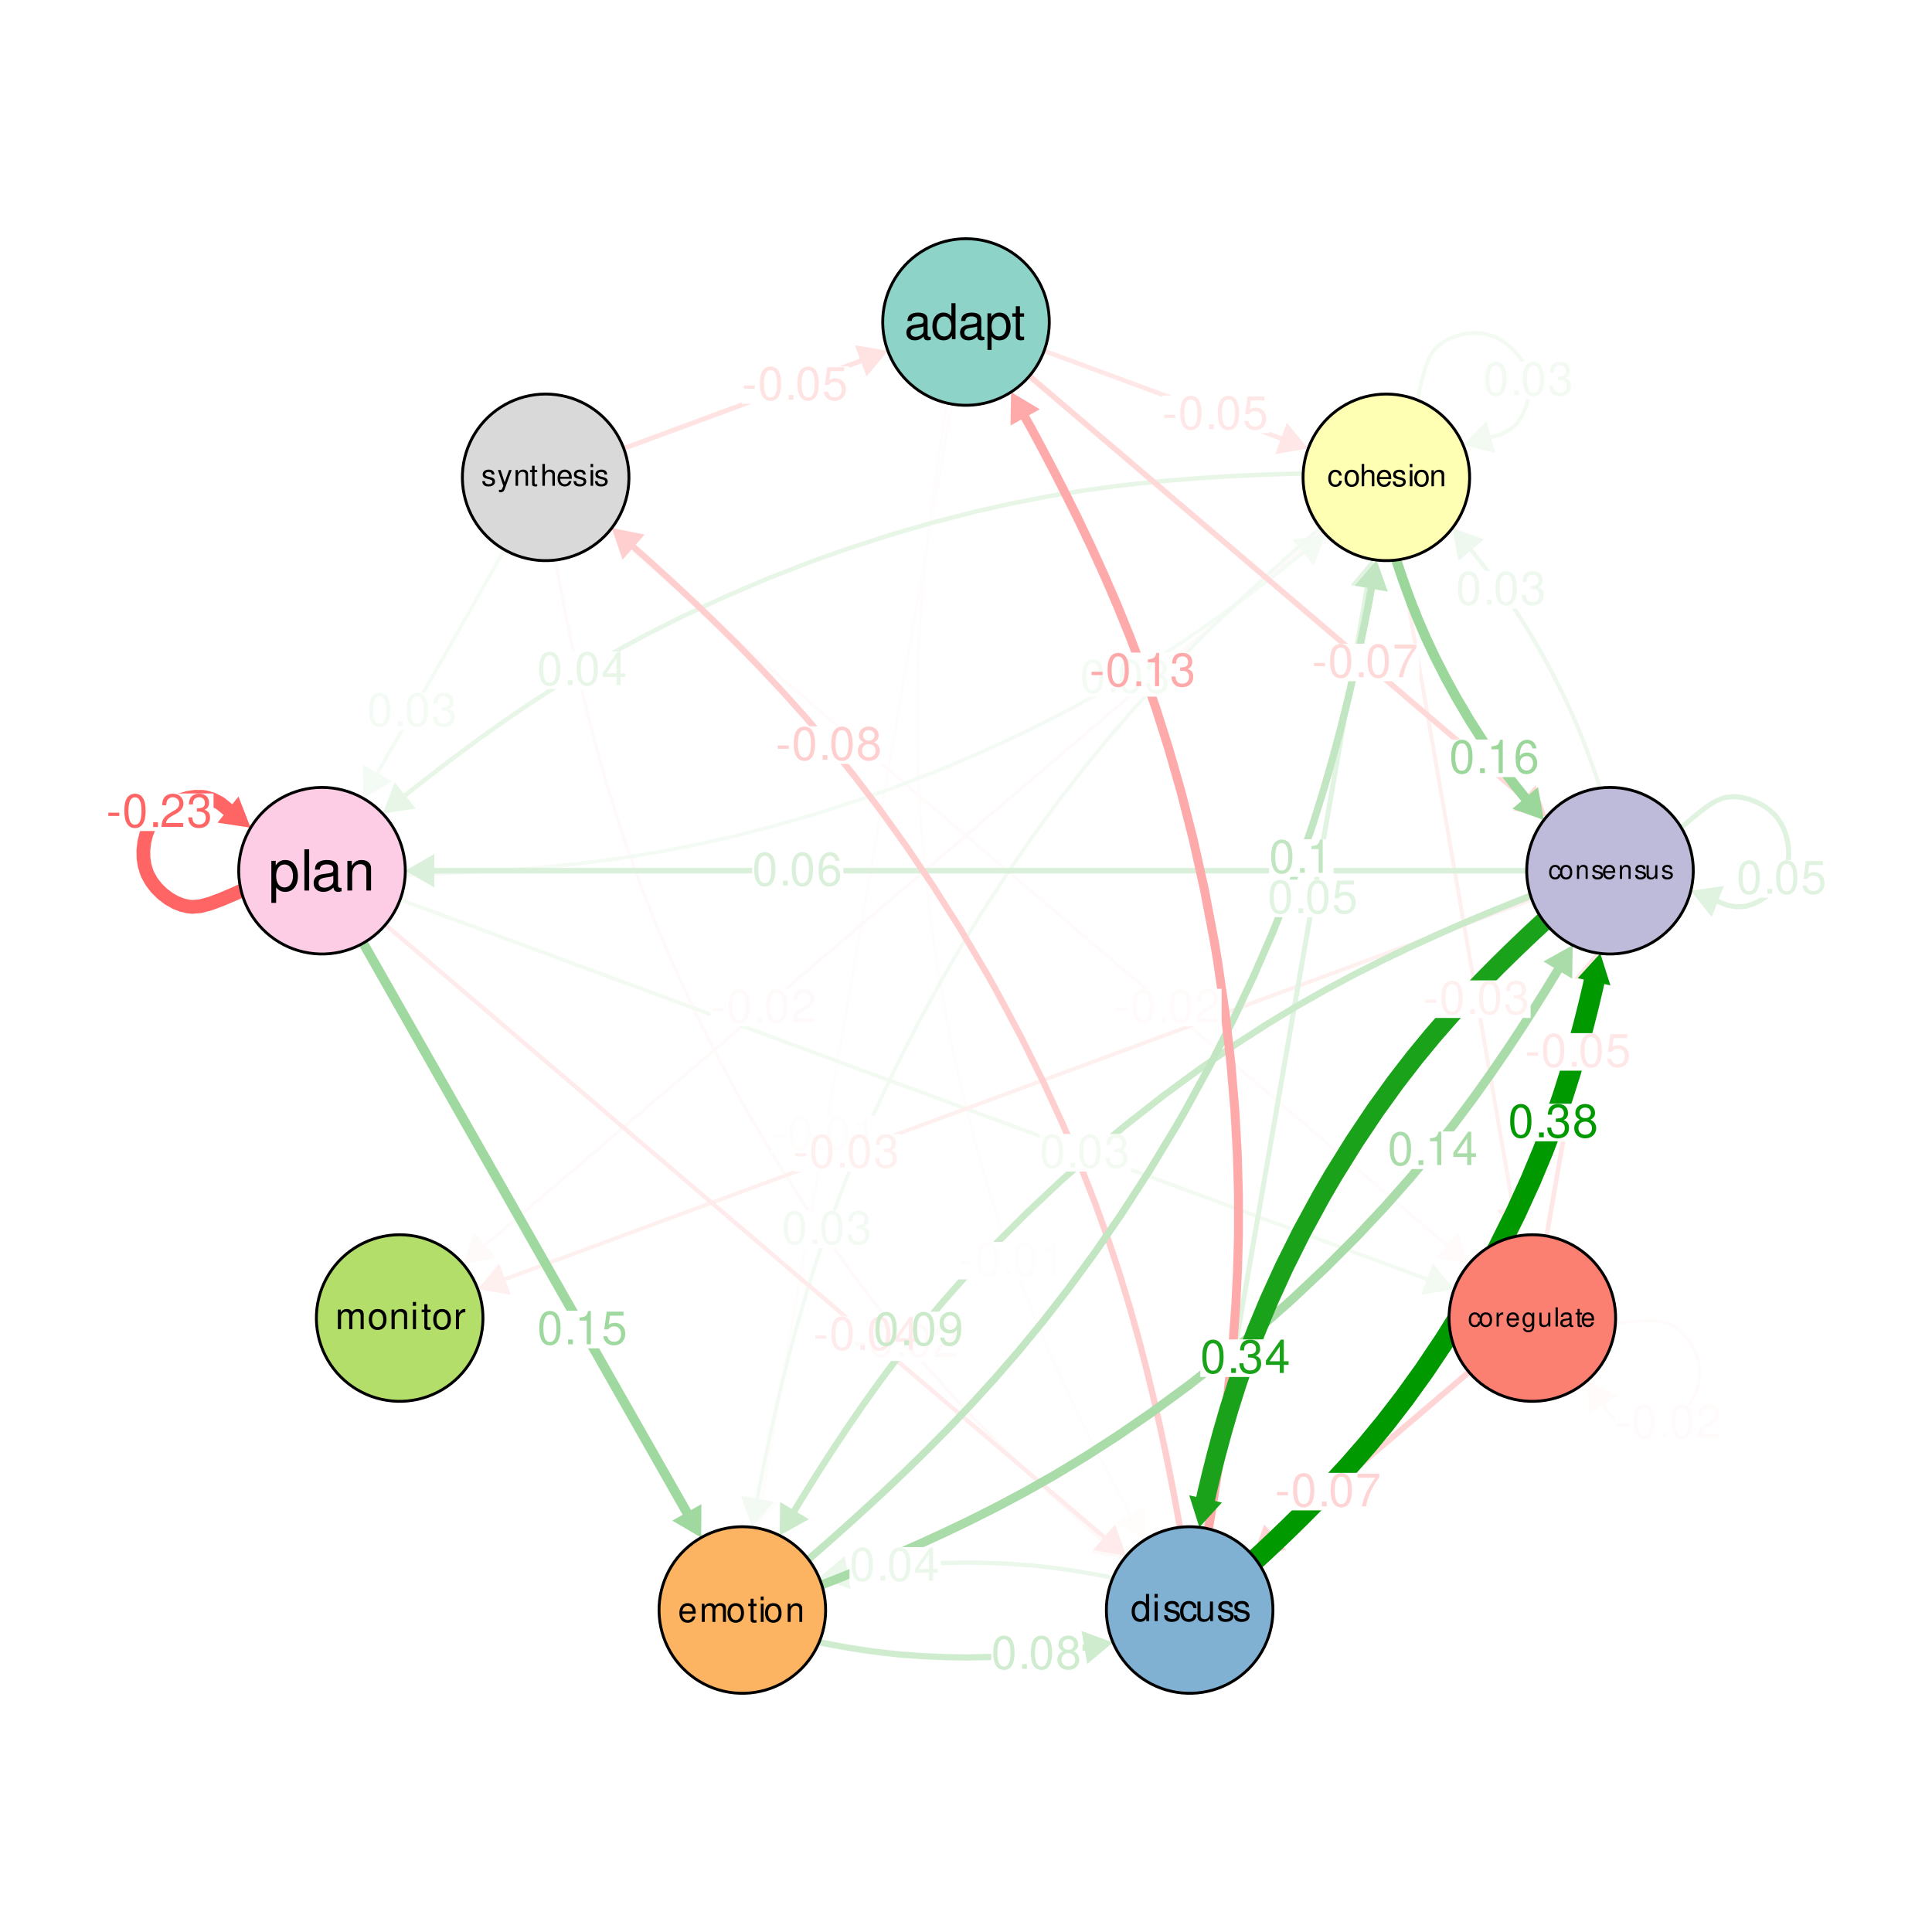<?xml version="1.0" encoding="UTF-8"?>
<svg xmlns="http://www.w3.org/2000/svg" xmlns:xlink="http://www.w3.org/1999/xlink" width="360" height="360" viewBox="0 0 360 360">
<defs>
<g>
<g id="glyph-0-0">
<path d="M 2.438 -2.672 L 0.391 -2.672 L 0.391 -2.062 L 2.438 -2.062 Z M 2.438 -2.672 "/>
</g>
<g id="glyph-0-1">
<path d="M 2.359 -6.203 C 1.797 -6.203 1.281 -5.938 0.953 -5.531 C 0.562 -4.969 0.375 -4.156 0.375 -3 C 0.375 -0.906 1.062 0.203 2.359 0.203 C 3.641 0.203 4.344 -0.906 4.344 -2.953 C 4.344 -4.156 4.156 -4.953 3.75 -5.531 C 3.438 -5.953 2.938 -6.203 2.359 -6.203 Z M 2.359 -5.531 C 3.172 -5.531 3.578 -4.703 3.578 -3.016 C 3.578 -1.25 3.188 -0.422 2.344 -0.422 C 1.547 -0.422 1.141 -1.281 1.141 -3 C 1.141 -4.703 1.547 -5.531 2.359 -5.531 Z M 2.359 -5.531 "/>
</g>
<g id="glyph-0-2">
<path d="M 1.641 -0.891 L 0.75 -0.891 L 0.75 0 L 1.641 0 Z M 1.641 -0.891 "/>
</g>
<g id="glyph-0-3">
<path d="M 2.219 -4.422 L 2.219 0 L 2.984 0 L 2.984 -6.203 L 2.484 -6.203 C 2.219 -5.25 2.047 -5.125 0.875 -4.969 L 0.875 -4.422 Z M 2.219 -4.422 "/>
</g>
<g id="glyph-0-4">
<path d="M 4.344 -0.75 L 1.141 -0.75 C 1.219 -1.266 1.5 -1.594 2.234 -2.047 L 3.094 -2.516 C 3.953 -3 4.391 -3.625 4.391 -4.391 C 4.391 -4.906 4.172 -5.391 3.812 -5.719 C 3.453 -6.047 3.016 -6.203 2.438 -6.203 C 1.672 -6.203 1.094 -5.922 0.75 -5.391 C 0.547 -5.062 0.453 -4.688 0.422 -4.062 L 1.188 -4.062 C 1.203 -4.484 1.266 -4.719 1.359 -4.938 C 1.562 -5.312 1.953 -5.547 2.406 -5.547 C 3.094 -5.547 3.609 -5.047 3.609 -4.375 C 3.609 -3.875 3.328 -3.453 2.781 -3.141 L 2 -2.672 C 0.734 -1.953 0.359 -1.359 0.297 -0.016 L 4.344 -0.016 Z M 4.344 -0.75 "/>
</g>
<g id="glyph-0-5">
<path d="M 1.891 -2.859 L 2.312 -2.859 C 3.125 -2.859 3.562 -2.469 3.562 -1.719 C 3.562 -0.938 3.094 -0.469 2.312 -0.469 C 1.484 -0.469 1.078 -0.891 1.031 -1.797 L 0.281 -1.797 C 0.312 -1.297 0.391 -0.984 0.547 -0.703 C 0.859 -0.109 1.453 0.203 2.281 0.203 C 3.531 0.203 4.344 -0.562 4.344 -1.734 C 4.344 -2.516 4.047 -2.953 3.312 -3.203 C 3.875 -3.438 4.156 -3.875 4.156 -4.5 C 4.156 -5.562 3.469 -6.203 2.312 -6.203 C 1.078 -6.203 0.422 -5.516 0.406 -4.203 L 1.156 -4.203 C 1.172 -4.578 1.203 -4.797 1.297 -4.984 C 1.469 -5.328 1.844 -5.547 2.312 -5.547 C 2.984 -5.547 3.391 -5.141 3.391 -4.469 C 3.391 -4.031 3.234 -3.766 2.906 -3.625 C 2.688 -3.531 2.422 -3.5 1.891 -3.484 Z M 1.891 -2.859 "/>
</g>
<g id="glyph-0-6">
<path d="M 2.812 -1.5 L 2.812 0 L 3.562 0 L 3.562 -1.5 L 4.453 -1.5 L 4.453 -2.172 L 3.562 -2.172 L 3.562 -6.203 L 3 -6.203 L 0.234 -2.297 L 0.234 -1.5 Z M 2.812 -2.172 L 0.906 -2.172 L 2.812 -4.922 Z M 2.812 -2.172 "/>
</g>
<g id="glyph-0-7">
<path d="M 4.078 -6.078 L 0.938 -6.078 L 0.484 -2.766 L 1.188 -2.766 C 1.531 -3.188 1.828 -3.344 2.312 -3.344 C 3.125 -3.344 3.625 -2.781 3.625 -1.875 C 3.625 -1 3.125 -0.469 2.297 -0.469 C 1.641 -0.469 1.234 -0.812 1.062 -1.5 L 0.297 -1.5 C 0.406 -1 0.484 -0.75 0.672 -0.531 C 1.016 -0.062 1.625 0.203 2.312 0.203 C 3.547 0.203 4.406 -0.688 4.406 -1.984 C 4.406 -3.188 3.609 -4 2.438 -4 C 2 -4 1.672 -3.891 1.312 -3.641 L 1.547 -5.328 L 4.078 -5.328 Z M 4.078 -6.078 "/>
</g>
<g id="glyph-0-8">
<path d="M 4.266 -4.594 C 4.125 -5.594 3.469 -6.203 2.547 -6.203 C 1.875 -6.203 1.281 -5.875 0.922 -5.312 C 0.531 -4.703 0.375 -3.953 0.375 -2.828 C 0.375 -1.781 0.516 -1.125 0.891 -0.578 C 1.203 -0.062 1.734 0.203 2.406 0.203 C 3.562 0.203 4.406 -0.672 4.406 -1.875 C 4.406 -3.016 3.625 -3.828 2.547 -3.828 C 1.938 -3.828 1.469 -3.609 1.141 -3.141 C 1.156 -4.688 1.625 -5.531 2.5 -5.531 C 3.031 -5.531 3.391 -5.188 3.516 -4.594 Z M 2.438 -3.156 C 3.172 -3.156 3.625 -2.641 3.625 -1.812 C 3.625 -1.031 3.109 -0.469 2.422 -0.469 C 1.719 -0.469 1.188 -1.062 1.188 -1.859 C 1.188 -2.625 1.703 -3.156 2.438 -3.156 Z M 2.438 -3.156 "/>
</g>
<g id="glyph-0-9">
<path d="M 4.453 -6.078 L 0.391 -6.078 L 0.391 -5.328 L 3.688 -5.328 C 2.234 -3.266 1.641 -2 1.188 0 L 1.984 0 C 2.328 -1.953 3.094 -3.625 4.453 -5.453 Z M 4.453 -6.078 "/>
</g>
<g id="glyph-0-10">
<path d="M 3.359 -3.266 C 3.984 -3.656 4.188 -3.969 4.188 -4.547 C 4.188 -5.531 3.438 -6.203 2.359 -6.203 C 1.281 -6.203 0.531 -5.531 0.531 -4.562 C 0.531 -3.969 0.734 -3.656 1.359 -3.266 C 0.656 -2.922 0.312 -2.406 0.312 -1.719 C 0.312 -0.594 1.156 0.203 2.359 0.203 C 3.562 0.203 4.406 -0.594 4.406 -1.719 C 4.406 -2.406 4.062 -2.922 3.359 -3.266 Z M 2.359 -5.531 C 3 -5.531 3.422 -5.141 3.422 -4.531 C 3.422 -3.953 3 -3.562 2.359 -3.562 C 1.719 -3.562 1.297 -3.953 1.297 -4.547 C 1.297 -5.141 1.719 -5.531 2.359 -5.531 Z M 2.359 -2.922 C 3.109 -2.922 3.625 -2.422 3.625 -1.703 C 3.625 -0.953 3.125 -0.469 2.344 -0.469 C 1.609 -0.469 1.094 -0.984 1.094 -1.703 C 1.094 -2.438 1.594 -2.922 2.359 -2.922 Z M 2.359 -2.922 "/>
</g>
<g id="glyph-0-11">
<path d="M 0.453 -1.422 C 0.594 -0.406 1.25 0.203 2.172 0.203 C 2.859 0.203 3.453 -0.125 3.812 -0.688 C 4.188 -1.297 4.359 -2.047 4.359 -3.172 C 4.359 -4.219 4.219 -4.875 3.844 -5.438 C 3.516 -5.938 2.984 -6.203 2.312 -6.203 C 1.156 -6.203 0.328 -5.328 0.328 -4.141 C 0.328 -3 1.094 -2.188 2.203 -2.188 C 2.766 -2.188 3.203 -2.391 3.578 -2.859 C 3.578 -1.328 3.094 -0.469 2.234 -0.469 C 1.703 -0.469 1.328 -0.812 1.203 -1.422 Z M 2.312 -5.547 C 3.016 -5.547 3.547 -4.953 3.547 -4.156 C 3.547 -3.391 3.031 -2.859 2.281 -2.859 C 1.547 -2.859 1.094 -3.375 1.094 -4.188 C 1.094 -4.969 1.609 -5.547 2.312 -5.547 Z M 2.312 -5.547 "/>
</g>
<g id="glyph-1-0">
<path d="M 4.922 -0.453 C 4.828 -0.438 4.797 -0.438 4.75 -0.438 C 4.484 -0.438 4.344 -0.562 4.344 -0.812 L 4.344 -3.641 C 4.344 -4.5 3.719 -4.953 2.531 -4.953 C 1.812 -4.953 1.266 -4.75 0.922 -4.391 C 0.703 -4.141 0.609 -3.875 0.594 -3.391 L 1.375 -3.391 C 1.438 -3.984 1.781 -4.25 2.5 -4.25 C 3.203 -4.25 3.578 -3.984 3.578 -3.531 L 3.578 -3.328 C 3.562 -3 3.406 -2.875 2.781 -2.797 C 1.688 -2.656 1.531 -2.625 1.234 -2.5 C 0.672 -2.266 0.391 -1.844 0.391 -1.219 C 0.391 -0.344 1 0.219 1.969 0.219 C 2.578 0.219 3.062 0 3.594 -0.5 C 3.656 0 3.891 0.219 4.391 0.219 C 4.562 0.219 4.656 0.188 4.922 0.125 Z M 3.578 -1.516 C 3.578 -1.266 3.5 -1.109 3.266 -0.891 C 2.953 -0.609 2.578 -0.453 2.125 -0.453 C 1.531 -0.453 1.188 -0.75 1.188 -1.234 C 1.188 -1.734 1.516 -2 2.344 -2.109 C 3.156 -2.219 3.312 -2.266 3.578 -2.375 Z M 3.578 -1.516 "/>
</g>
<g id="glyph-1-1">
<path d="M 4.547 -6.703 L 3.781 -6.703 L 3.781 -4.203 C 3.469 -4.688 2.953 -4.953 2.312 -4.953 C 1.062 -4.953 0.234 -3.953 0.234 -2.422 C 0.234 -0.797 1.031 0.219 2.328 0.219 C 3 0.219 3.453 -0.031 3.875 -0.641 L 3.875 0 L 4.547 0 Z M 2.438 -4.234 C 3.266 -4.234 3.781 -3.516 3.781 -2.359 C 3.781 -1.234 3.25 -0.5 2.438 -0.5 C 1.594 -0.5 1.031 -1.25 1.031 -2.375 C 1.031 -3.484 1.594 -4.234 2.438 -4.234 Z M 2.438 -4.234 "/>
</g>
<g id="glyph-1-2">
<path d="M 0.5 2 L 1.266 2 L 1.266 -0.5 C 1.672 -0.016 2.125 0.219 2.75 0.219 C 4 0.219 4.812 -0.797 4.812 -2.328 C 4.812 -3.938 4.016 -4.953 2.734 -4.953 C 2.078 -4.953 1.562 -4.656 1.203 -4.094 L 1.203 -4.812 L 0.5 -4.812 Z M 2.609 -4.234 C 3.453 -4.234 4 -3.484 4 -2.344 C 4 -1.25 3.438 -0.5 2.609 -0.5 C 1.797 -0.5 1.266 -1.234 1.266 -2.375 C 1.266 -3.5 1.797 -4.234 2.609 -4.234 Z M 2.609 -4.234 "/>
</g>
<g id="glyph-1-3">
<path d="M 2.328 -4.812 L 1.547 -4.812 L 1.547 -6.141 L 0.781 -6.141 L 0.781 -4.812 L 0.125 -4.812 L 0.125 -4.188 L 0.781 -4.188 L 0.781 -0.547 C 0.781 -0.062 1.109 0.219 1.703 0.219 C 1.906 0.219 2.078 0.188 2.328 0.141 L 2.328 -0.5 C 2.219 -0.469 2.125 -0.453 1.969 -0.453 C 1.641 -0.453 1.547 -0.547 1.547 -0.891 L 1.547 -4.188 L 2.328 -4.188 Z M 2.328 -4.812 "/>
</g>
<g id="glyph-2-0">
<path d="M 2.688 -1.984 C 2.656 -2.281 2.594 -2.469 2.484 -2.625 C 2.281 -2.906 1.922 -3.078 1.5 -3.078 C 0.703 -3.078 0.172 -2.438 0.172 -1.438 C 0.172 -0.484 0.688 0.125 1.5 0.125 C 2.219 0.125 2.656 -0.297 2.719 -1.031 L 2.234 -1.031 C 2.156 -0.547 1.922 -0.312 1.516 -0.312 C 0.984 -0.312 0.672 -0.734 0.672 -1.438 C 0.672 -2.188 0.984 -2.641 1.5 -2.641 C 1.906 -2.641 2.156 -2.406 2.203 -1.984 Z M 2.688 -1.984 "/>
</g>
<g id="glyph-2-1">
<path d="M 1.547 -3.078 C 0.703 -3.078 0.203 -2.469 0.203 -1.469 C 0.203 -0.469 0.703 0.125 1.562 0.125 C 2.406 0.125 2.906 -0.469 2.906 -1.453 C 2.906 -2.484 2.422 -3.078 1.547 -3.078 Z M 1.562 -2.641 C 2.094 -2.641 2.406 -2.203 2.406 -1.453 C 2.406 -0.75 2.078 -0.312 1.562 -0.312 C 1.031 -0.312 0.703 -0.75 0.703 -1.469 C 0.703 -2.203 1.031 -2.641 1.562 -2.641 Z M 1.562 -2.641 "/>
</g>
<g id="glyph-2-2">
<path d="M 0.406 -4.156 L 0.406 0 L 0.875 0 L 0.875 -1.641 C 0.875 -2.266 1.188 -2.656 1.688 -2.656 C 1.844 -2.656 1.984 -2.609 2.109 -2.531 C 2.234 -2.422 2.297 -2.281 2.297 -2.062 L 2.297 0 L 2.766 0 L 2.766 -2.266 C 2.766 -2.766 2.406 -3.078 1.828 -3.078 C 1.406 -3.078 1.156 -2.938 0.875 -2.578 L 0.875 -4.156 Z M 0.406 -4.156 "/>
</g>
<g id="glyph-2-3">
<path d="M 2.922 -1.328 C 2.922 -1.797 2.891 -2.062 2.812 -2.281 C 2.609 -2.781 2.156 -3.078 1.594 -3.078 C 0.766 -3.078 0.234 -2.438 0.234 -1.453 C 0.234 -0.469 0.734 0.125 1.578 0.125 C 2.266 0.125 2.75 -0.25 2.859 -0.906 L 2.391 -0.906 C 2.25 -0.516 1.984 -0.312 1.609 -0.312 C 1.297 -0.312 1.047 -0.438 0.891 -0.703 C 0.766 -0.859 0.734 -1.031 0.719 -1.328 Z M 0.734 -1.719 C 0.781 -2.281 1.109 -2.641 1.594 -2.641 C 2.078 -2.641 2.406 -2.266 2.406 -1.719 Z M 0.734 -1.719 "/>
</g>
<g id="glyph-2-4">
<path d="M 2.5 -2.156 C 2.5 -2.75 2.109 -3.078 1.422 -3.078 C 0.719 -3.078 0.266 -2.719 0.266 -2.156 C 0.266 -1.688 0.5 -1.469 1.219 -1.297 L 1.656 -1.188 C 1.984 -1.109 2.125 -1 2.125 -0.781 C 2.125 -0.5 1.844 -0.312 1.422 -0.312 C 1.172 -0.312 0.953 -0.375 0.828 -0.5 C 0.766 -0.594 0.719 -0.672 0.703 -0.891 L 0.188 -0.891 C 0.219 -0.203 0.609 0.125 1.391 0.125 C 2.141 0.125 2.625 -0.234 2.625 -0.812 C 2.625 -1.266 2.359 -1.5 1.781 -1.641 L 1.312 -1.75 C 0.922 -1.844 0.766 -1.969 0.766 -2.188 C 0.766 -2.469 1.016 -2.641 1.391 -2.641 C 1.781 -2.641 1.984 -2.469 2 -2.156 Z M 2.5 -2.156 "/>
</g>
<g id="glyph-2-5">
<path d="M 0.859 -2.984 L 0.375 -2.984 L 0.375 0 L 0.859 0 Z M 0.859 -4.156 L 0.375 -4.156 L 0.375 -3.562 L 0.859 -3.562 Z M 0.859 -4.156 "/>
</g>
<g id="glyph-2-6">
<path d="M 0.406 -2.984 L 0.406 0 L 0.875 0 L 0.875 -1.641 C 0.875 -2.266 1.203 -2.656 1.688 -2.656 C 2.062 -2.656 2.297 -2.422 2.297 -2.062 L 2.297 0 L 2.781 0 L 2.781 -2.266 C 2.781 -2.75 2.406 -3.078 1.828 -3.078 C 1.391 -3.078 1.094 -2.906 0.844 -2.484 L 0.844 -2.984 Z M 0.406 -2.984 "/>
</g>
<g id="glyph-3-0">
<path d="M 2.281 -1.688 C 2.25 -1.922 2.203 -2.078 2.109 -2.219 C 1.938 -2.469 1.625 -2.609 1.281 -2.609 C 0.594 -2.609 0.156 -2.062 0.156 -1.219 C 0.156 -0.406 0.578 0.109 1.266 0.109 C 1.875 0.109 2.25 -0.25 2.297 -0.875 L 1.891 -0.875 C 1.828 -0.469 1.625 -0.266 1.281 -0.266 C 0.828 -0.266 0.562 -0.625 0.562 -1.219 C 0.562 -1.859 0.828 -2.234 1.266 -2.234 C 1.609 -2.234 1.812 -2.031 1.875 -1.688 Z M 2.281 -1.688 "/>
</g>
<g id="glyph-3-1">
<path d="M 1.312 -2.609 C 0.594 -2.609 0.172 -2.094 0.172 -1.25 C 0.172 -0.391 0.594 0.109 1.312 0.109 C 2.031 0.109 2.469 -0.391 2.469 -1.219 C 2.469 -2.109 2.047 -2.609 1.312 -2.609 Z M 1.312 -2.234 C 1.766 -2.234 2.047 -1.859 2.047 -1.234 C 2.047 -0.625 1.766 -0.266 1.312 -0.266 C 0.875 -0.266 0.594 -0.625 0.594 -1.25 C 0.594 -1.859 0.875 -2.234 1.312 -2.234 Z M 1.312 -2.234 "/>
</g>
<g id="glyph-3-2">
<path d="M 0.344 -2.531 L 0.344 0 L 0.75 0 L 0.75 -1.391 C 0.75 -1.906 1.016 -2.25 1.422 -2.25 C 1.75 -2.25 1.953 -2.062 1.953 -1.75 L 1.953 0 L 2.344 0 L 2.344 -1.906 C 2.344 -2.328 2.031 -2.609 1.547 -2.609 C 1.172 -2.609 0.938 -2.453 0.703 -2.109 L 0.703 -2.531 Z M 0.344 -2.531 "/>
</g>
<g id="glyph-3-3">
<path d="M 2.109 -1.828 C 2.109 -2.328 1.781 -2.609 1.203 -2.609 C 0.609 -2.609 0.234 -2.297 0.234 -1.828 C 0.234 -1.438 0.438 -1.25 1.031 -1.094 L 1.406 -1.016 C 1.688 -0.938 1.797 -0.844 1.797 -0.656 C 1.797 -0.422 1.562 -0.266 1.203 -0.266 C 0.984 -0.266 0.812 -0.328 0.703 -0.438 C 0.641 -0.5 0.609 -0.578 0.594 -0.75 L 0.172 -0.75 C 0.188 -0.172 0.516 0.109 1.172 0.109 C 1.812 0.109 2.219 -0.203 2.219 -0.688 C 2.219 -1.062 2 -1.281 1.5 -1.391 L 1.109 -1.484 C 0.781 -1.562 0.641 -1.672 0.641 -1.844 C 0.641 -2.078 0.859 -2.234 1.188 -2.234 C 1.5 -2.234 1.688 -2.094 1.688 -1.828 Z M 2.109 -1.828 "/>
</g>
<g id="glyph-3-4">
<path d="M 2.484 -1.125 C 2.484 -1.516 2.453 -1.75 2.375 -1.938 C 2.219 -2.344 1.828 -2.609 1.359 -2.609 C 0.641 -2.609 0.188 -2.062 0.188 -1.234 C 0.188 -0.391 0.625 0.109 1.344 0.109 C 1.922 0.109 2.328 -0.219 2.422 -0.766 L 2.016 -0.766 C 1.906 -0.438 1.688 -0.266 1.359 -0.266 C 1.094 -0.266 0.891 -0.375 0.75 -0.594 C 0.656 -0.734 0.625 -0.875 0.609 -1.125 Z M 0.625 -1.453 C 0.656 -1.922 0.938 -2.234 1.344 -2.234 C 1.75 -2.234 2.047 -1.906 2.047 -1.453 Z M 0.625 -1.453 "/>
</g>
<g id="glyph-3-5">
<path d="M 2.328 0 L 2.328 -2.531 L 1.922 -2.531 L 1.922 -1.094 C 1.922 -0.578 1.656 -0.234 1.234 -0.234 C 0.922 -0.234 0.719 -0.438 0.719 -0.734 L 0.719 -2.531 L 0.312 -2.531 L 0.312 -0.578 C 0.312 -0.156 0.625 0.109 1.125 0.109 C 1.484 0.109 1.734 -0.016 1.969 -0.359 L 1.969 0 Z M 2.328 0 "/>
</g>
<g id="glyph-4-0">
<path d="M 2.312 -1.703 C 2.297 -1.953 2.234 -2.125 2.141 -2.266 C 1.969 -2.5 1.656 -2.641 1.297 -2.641 C 0.594 -2.641 0.156 -2.094 0.156 -1.234 C 0.156 -0.406 0.594 0.109 1.297 0.109 C 1.906 0.109 2.297 -0.25 2.344 -0.891 L 1.922 -0.891 C 1.859 -0.469 1.656 -0.266 1.297 -0.266 C 0.844 -0.266 0.578 -0.641 0.578 -1.234 C 0.578 -1.891 0.844 -2.266 1.297 -2.266 C 1.641 -2.266 1.844 -2.062 1.906 -1.703 Z M 2.312 -1.703 "/>
</g>
<g id="glyph-4-1">
<path d="M 1.328 -2.641 C 0.609 -2.641 0.172 -2.125 0.172 -1.266 C 0.172 -0.391 0.609 0.109 1.344 0.109 C 2.062 0.109 2.5 -0.406 2.5 -1.25 C 2.5 -2.141 2.078 -2.641 1.328 -2.641 Z M 1.344 -2.266 C 1.797 -2.266 2.078 -1.891 2.078 -1.25 C 2.078 -0.641 1.797 -0.266 1.344 -0.266 C 0.891 -0.266 0.609 -0.641 0.609 -1.266 C 0.609 -1.891 0.891 -2.266 1.344 -2.266 Z M 1.344 -2.266 "/>
</g>
<g id="glyph-4-2">
<path d="M 0.344 -2.578 L 0.344 0 L 0.75 0 L 0.75 -1.328 C 0.75 -1.953 1.016 -2.234 1.578 -2.219 L 1.578 -2.625 C 1.5 -2.641 1.469 -2.641 1.422 -2.641 C 1.156 -2.641 0.953 -2.484 0.719 -2.109 L 0.719 -2.578 Z M 0.344 -2.578 "/>
</g>
<g id="glyph-4-3">
<path d="M 2.516 -1.141 C 2.516 -1.547 2.484 -1.781 2.406 -1.969 C 2.25 -2.391 1.859 -2.641 1.375 -2.641 C 0.656 -2.641 0.203 -2.094 0.203 -1.25 C 0.203 -0.406 0.641 0.109 1.359 0.109 C 1.953 0.109 2.359 -0.219 2.469 -0.781 L 2.047 -0.781 C 1.938 -0.438 1.703 -0.266 1.375 -0.266 C 1.125 -0.266 0.891 -0.375 0.766 -0.594 C 0.656 -0.75 0.625 -0.891 0.625 -1.141 Z M 0.641 -1.484 C 0.672 -1.953 0.953 -2.266 1.375 -2.266 C 1.781 -2.266 2.078 -1.938 2.078 -1.484 Z M 0.641 -1.484 "/>
</g>
<g id="glyph-4-4">
<path d="M 1.984 -2.578 L 1.984 -2.203 C 1.781 -2.5 1.547 -2.641 1.219 -2.641 C 0.609 -2.641 0.172 -2.062 0.172 -1.234 C 0.172 -0.812 0.281 -0.5 0.5 -0.234 C 0.688 -0.016 0.938 0.109 1.203 0.109 C 1.5 0.109 1.734 -0.031 1.938 -0.344 L 1.938 -0.219 C 1.938 0.469 1.75 0.719 1.234 0.719 C 0.891 0.719 0.719 0.594 0.672 0.297 L 0.25 0.297 C 0.297 0.766 0.672 1.062 1.234 1.062 C 1.609 1.062 1.922 0.953 2.094 0.734 C 2.281 0.5 2.359 0.188 2.359 -0.422 L 2.359 -2.578 Z M 1.266 -2.266 C 1.703 -2.266 1.938 -1.906 1.938 -1.25 C 1.938 -0.625 1.688 -0.266 1.266 -0.266 C 0.844 -0.266 0.594 -0.641 0.594 -1.266 C 0.594 -1.891 0.844 -2.266 1.266 -2.266 Z M 1.266 -2.266 "/>
</g>
<g id="glyph-4-5">
<path d="M 2.359 0 L 2.359 -2.578 L 1.953 -2.578 L 1.953 -1.109 C 1.953 -0.594 1.688 -0.25 1.25 -0.25 C 0.938 -0.25 0.719 -0.438 0.719 -0.75 L 0.719 -2.578 L 0.312 -2.578 L 0.312 -0.594 C 0.312 -0.156 0.641 0.109 1.141 0.109 C 1.516 0.109 1.75 -0.016 2 -0.359 L 2 0 Z M 2.359 0 "/>
</g>
<g id="glyph-4-6">
<path d="M 0.75 -3.578 L 0.328 -3.578 L 0.328 0 L 0.75 0 Z M 0.75 -3.578 "/>
</g>
<g id="glyph-4-7">
<path d="M 2.625 -0.234 C 2.578 -0.234 2.562 -0.234 2.531 -0.234 C 2.391 -0.234 2.312 -0.297 2.312 -0.438 L 2.312 -1.938 C 2.312 -2.406 1.984 -2.641 1.344 -2.641 C 0.969 -2.641 0.672 -2.531 0.5 -2.344 C 0.375 -2.219 0.328 -2.062 0.312 -1.812 L 0.734 -1.812 C 0.766 -2.125 0.953 -2.266 1.328 -2.266 C 1.703 -2.266 1.906 -2.125 1.906 -1.891 L 1.906 -1.781 C 1.906 -1.594 1.812 -1.531 1.484 -1.484 C 0.906 -1.422 0.812 -1.391 0.656 -1.328 C 0.359 -1.203 0.203 -0.984 0.203 -0.641 C 0.203 -0.188 0.531 0.109 1.047 0.109 C 1.375 0.109 1.641 0 1.922 -0.266 C 1.953 0 2.078 0.109 2.344 0.109 C 2.438 0.109 2.484 0.109 2.625 0.062 Z M 1.906 -0.812 C 1.906 -0.672 1.875 -0.594 1.75 -0.469 C 1.578 -0.328 1.375 -0.25 1.141 -0.25 C 0.812 -0.25 0.641 -0.391 0.641 -0.656 C 0.641 -0.922 0.812 -1.062 1.25 -1.125 C 1.688 -1.188 1.766 -1.203 1.906 -1.266 Z M 1.906 -0.812 "/>
</g>
<g id="glyph-4-8">
<path d="M 1.25 -2.578 L 0.828 -2.578 L 0.828 -3.281 L 0.422 -3.281 L 0.422 -2.578 L 0.062 -2.578 L 0.062 -2.234 L 0.422 -2.234 L 0.422 -0.297 C 0.422 -0.031 0.594 0.109 0.906 0.109 C 1.016 0.109 1.109 0.109 1.25 0.078 L 1.25 -0.266 C 1.188 -0.25 1.141 -0.25 1.047 -0.25 C 0.875 -0.25 0.828 -0.297 0.828 -0.469 L 0.828 -2.234 L 1.25 -2.234 Z M 1.25 -2.578 "/>
</g>
<g id="glyph-5-0">
<path d="M 3.438 -5.062 L 2.859 -5.062 L 2.859 -3.188 C 2.625 -3.547 2.234 -3.75 1.75 -3.75 C 0.797 -3.75 0.188 -2.984 0.188 -1.828 C 0.188 -0.594 0.781 0.156 1.766 0.156 C 2.266 0.156 2.609 -0.031 2.922 -0.484 L 2.922 0 L 3.438 0 Z M 1.844 -3.203 C 2.469 -3.203 2.859 -2.656 2.859 -1.781 C 2.859 -0.938 2.469 -0.375 1.844 -0.375 C 1.203 -0.375 0.781 -0.953 0.781 -1.797 C 0.781 -2.641 1.203 -3.203 1.844 -3.203 Z M 1.844 -3.203 "/>
</g>
<g id="glyph-5-1">
<path d="M 1.047 -3.641 L 0.469 -3.641 L 0.469 0 L 1.047 0 Z M 1.047 -5.062 L 0.453 -5.062 L 0.453 -4.344 L 1.047 -4.344 Z M 1.047 -5.062 "/>
</g>
<g id="glyph-5-2">
<path d="M 3.047 -2.625 C 3.031 -3.344 2.562 -3.75 1.719 -3.75 C 0.875 -3.75 0.328 -3.312 0.328 -2.641 C 0.328 -2.062 0.625 -1.797 1.484 -1.578 L 2.016 -1.453 C 2.422 -1.359 2.594 -1.203 2.594 -0.953 C 2.594 -0.609 2.25 -0.375 1.734 -0.375 C 1.422 -0.375 1.156 -0.469 1.016 -0.625 C 0.922 -0.719 0.891 -0.828 0.844 -1.078 L 0.234 -1.078 C 0.266 -0.25 0.734 0.156 1.688 0.156 C 2.609 0.156 3.188 -0.297 3.188 -1 C 3.188 -1.531 2.891 -1.828 2.156 -2.016 L 1.609 -2.141 C 1.141 -2.25 0.938 -2.406 0.938 -2.656 C 0.938 -3 1.234 -3.219 1.703 -3.219 C 2.172 -3.219 2.422 -3.016 2.438 -2.625 Z M 3.047 -2.625 "/>
</g>
<g id="glyph-5-3">
<path d="M 3.281 -2.422 C 3.25 -2.781 3.172 -3 3.031 -3.203 C 2.781 -3.547 2.344 -3.75 1.828 -3.75 C 0.844 -3.75 0.219 -2.969 0.219 -1.766 C 0.219 -0.578 0.844 0.156 1.828 0.156 C 2.703 0.156 3.25 -0.359 3.312 -1.25 L 2.734 -1.25 C 2.641 -0.672 2.344 -0.375 1.844 -0.375 C 1.203 -0.375 0.828 -0.891 0.828 -1.766 C 0.828 -2.672 1.203 -3.219 1.828 -3.219 C 2.312 -3.219 2.625 -2.922 2.688 -2.422 Z M 3.281 -2.422 "/>
</g>
<g id="glyph-5-4">
<path d="M 3.344 0 L 3.344 -3.641 L 2.781 -3.641 L 2.781 -1.578 C 2.781 -0.828 2.391 -0.344 1.781 -0.344 C 1.328 -0.344 1.031 -0.625 1.031 -1.062 L 1.031 -3.641 L 0.453 -3.641 L 0.453 -0.828 C 0.453 -0.234 0.906 0.156 1.609 0.156 C 2.156 0.156 2.484 -0.031 2.828 -0.5 L 2.828 0 Z M 3.344 0 "/>
</g>
<g id="glyph-5-5">
<path d="M 0.484 -3.641 L 0.484 0 L 1.078 0 L 1.078 -2.281 C 1.078 -2.812 1.453 -3.234 1.922 -3.234 C 2.359 -3.234 2.594 -2.969 2.594 -2.516 L 2.594 0 L 3.188 0 L 3.188 -2.281 C 3.188 -2.812 3.562 -3.234 4.047 -3.234 C 4.469 -3.234 4.719 -2.969 4.719 -2.516 L 4.719 0 L 5.297 0 L 5.297 -2.734 C 5.297 -3.391 4.922 -3.75 4.234 -3.75 C 3.75 -3.75 3.469 -3.609 3.125 -3.188 C 2.906 -3.578 2.609 -3.75 2.141 -3.75 C 1.656 -3.75 1.328 -3.562 1.016 -3.125 L 1.016 -3.641 Z M 0.484 -3.641 "/>
</g>
<g id="glyph-5-6">
<path d="M 1.891 -3.75 C 0.859 -3.75 0.25 -3.016 0.25 -1.797 C 0.25 -0.562 0.859 0.156 1.891 0.156 C 2.922 0.156 3.547 -0.562 3.547 -1.766 C 3.547 -3.031 2.953 -3.75 1.891 -3.75 Z M 1.891 -3.219 C 2.547 -3.219 2.938 -2.672 2.938 -1.766 C 2.938 -0.906 2.531 -0.375 1.891 -0.375 C 1.25 -0.375 0.859 -0.906 0.859 -1.797 C 0.859 -2.672 1.25 -3.219 1.891 -3.219 Z M 1.891 -3.219 "/>
</g>
<g id="glyph-5-7">
<path d="M 0.484 -3.641 L 0.484 0 L 1.078 0 L 1.078 -2.016 C 1.078 -2.75 1.453 -3.234 2.062 -3.234 C 2.516 -3.234 2.812 -2.969 2.812 -2.531 L 2.812 0 L 3.391 0 L 3.391 -2.75 C 3.391 -3.359 2.938 -3.75 2.234 -3.75 C 1.688 -3.75 1.344 -3.547 1.016 -3.031 L 1.016 -3.641 Z M 0.484 -3.641 "/>
</g>
<g id="glyph-5-8">
<path d="M 1.766 -3.641 L 1.172 -3.641 L 1.172 -4.641 L 0.594 -4.641 L 0.594 -3.641 L 0.094 -3.641 L 0.094 -3.172 L 0.594 -3.172 L 0.594 -0.422 C 0.594 -0.047 0.844 0.156 1.297 0.156 C 1.453 0.156 1.578 0.141 1.766 0.109 L 1.766 -0.375 C 1.688 -0.359 1.609 -0.344 1.484 -0.344 C 1.234 -0.344 1.172 -0.422 1.172 -0.672 L 1.172 -3.172 L 1.766 -3.172 Z M 1.766 -3.641 "/>
</g>
<g id="glyph-5-9">
<path d="M 0.484 -3.641 L 0.484 0 L 1.062 0 L 1.062 -1.891 C 1.078 -2.766 1.438 -3.156 2.234 -3.141 L 2.234 -3.734 C 2.141 -3.734 2.078 -3.75 2.016 -3.75 C 1.641 -3.75 1.344 -3.531 1.016 -2.984 L 1.016 -3.641 Z M 0.484 -3.641 "/>
</g>
<g id="glyph-6-0">
<path d="M 3.328 -1.516 C 3.328 -2.031 3.281 -2.344 3.188 -2.594 C 2.969 -3.156 2.453 -3.5 1.812 -3.5 C 0.875 -3.5 0.266 -2.781 0.266 -1.656 C 0.266 -0.531 0.844 0.156 1.797 0.156 C 2.578 0.156 3.125 -0.297 3.25 -1.031 L 2.703 -1.031 C 2.562 -0.578 2.25 -0.344 1.828 -0.344 C 1.484 -0.344 1.188 -0.5 1 -0.797 C 0.875 -0.984 0.828 -1.188 0.828 -1.516 Z M 0.844 -1.953 C 0.875 -2.594 1.266 -3 1.812 -3 C 2.359 -3 2.75 -2.562 2.75 -1.953 Z M 0.844 -1.953 "/>
</g>
<g id="glyph-6-1">
<path d="M 0.453 -3.391 L 0.453 0 L 1 0 L 1 -2.141 C 1 -2.625 1.359 -3.016 1.797 -3.016 C 2.203 -3.016 2.422 -2.781 2.422 -2.344 L 2.422 0 L 2.969 0 L 2.969 -2.141 C 2.969 -2.625 3.328 -3.016 3.766 -3.016 C 4.156 -3.016 4.391 -2.766 4.391 -2.344 L 4.391 0 L 4.938 0 L 4.938 -2.547 C 4.938 -3.156 4.594 -3.5 3.953 -3.5 C 3.5 -3.5 3.234 -3.359 2.906 -2.969 C 2.703 -3.344 2.438 -3.5 2 -3.5 C 1.547 -3.5 1.234 -3.328 0.953 -2.922 L 0.953 -3.391 Z M 0.453 -3.391 "/>
</g>
<g id="glyph-6-2">
<path d="M 1.766 -3.5 C 0.797 -3.5 0.234 -2.812 0.234 -1.672 C 0.234 -0.531 0.797 0.156 1.766 0.156 C 2.734 0.156 3.312 -0.531 3.312 -1.641 C 3.312 -2.828 2.75 -3.5 1.766 -3.5 Z M 1.766 -3 C 2.375 -3 2.75 -2.5 2.75 -1.656 C 2.75 -0.844 2.359 -0.344 1.766 -0.344 C 1.172 -0.344 0.797 -0.844 0.797 -1.672 C 0.797 -2.5 1.172 -3 1.766 -3 Z M 1.766 -3 "/>
</g>
<g id="glyph-6-3">
<path d="M 1.641 -3.391 L 1.094 -3.391 L 1.094 -4.328 L 0.547 -4.328 L 0.547 -3.391 L 0.094 -3.391 L 0.094 -2.953 L 0.547 -2.953 L 0.547 -0.391 C 0.547 -0.031 0.781 0.156 1.203 0.156 C 1.344 0.156 1.469 0.141 1.641 0.109 L 1.641 -0.344 C 1.562 -0.328 1.5 -0.328 1.391 -0.328 C 1.156 -0.328 1.094 -0.391 1.094 -0.625 L 1.094 -2.953 L 1.641 -2.953 Z M 1.641 -3.391 "/>
</g>
<g id="glyph-6-4">
<path d="M 0.969 -3.391 L 0.438 -3.391 L 0.438 0 L 0.969 0 Z M 0.969 -4.734 L 0.422 -4.734 L 0.422 -4.047 L 0.969 -4.047 Z M 0.969 -4.734 "/>
</g>
<g id="glyph-6-5">
<path d="M 0.453 -3.391 L 0.453 0 L 1 0 L 1 -1.875 C 1 -2.562 1.359 -3.016 1.922 -3.016 C 2.344 -3.016 2.625 -2.766 2.625 -2.359 L 2.625 0 L 3.156 0 L 3.156 -2.562 C 3.156 -3.125 2.734 -3.5 2.078 -3.5 C 1.578 -3.5 1.25 -3.297 0.953 -2.828 L 0.953 -3.391 Z M 0.453 -3.391 "/>
</g>
<g id="glyph-7-0">
<path d="M 0.562 2.297 L 1.453 2.297 L 1.453 -0.578 C 1.922 -0.016 2.438 0.25 3.156 0.25 C 4.594 0.25 5.516 -0.906 5.516 -2.672 C 5.516 -4.531 4.609 -5.688 3.141 -5.688 C 2.391 -5.688 1.797 -5.344 1.375 -4.688 L 1.375 -5.531 L 0.562 -5.531 Z M 3 -4.859 C 3.969 -4.859 4.594 -4.016 4.594 -2.688 C 4.594 -1.438 3.953 -0.578 3 -0.578 C 2.062 -0.578 1.453 -1.422 1.453 -2.719 C 1.453 -4.016 2.062 -4.859 3 -4.859 Z M 3 -4.859 "/>
</g>
<g id="glyph-7-1">
<path d="M 1.609 -7.688 L 0.719 -7.688 L 0.719 0 L 1.609 0 Z M 1.609 -7.688 "/>
</g>
<g id="glyph-7-2">
<path d="M 5.641 -0.516 C 5.547 -0.5 5.5 -0.5 5.453 -0.5 C 5.141 -0.5 4.984 -0.656 4.984 -0.922 L 4.984 -4.172 C 4.984 -5.156 4.266 -5.688 2.906 -5.688 C 2.094 -5.688 1.438 -5.453 1.062 -5.047 C 0.812 -4.75 0.703 -4.438 0.688 -3.891 L 1.578 -3.891 C 1.641 -4.562 2.047 -4.875 2.875 -4.875 C 3.672 -4.875 4.109 -4.578 4.109 -4.047 L 4.109 -3.812 C 4.094 -3.438 3.906 -3.297 3.188 -3.203 C 1.938 -3.047 1.75 -3 1.406 -2.875 C 0.766 -2.594 0.438 -2.109 0.438 -1.391 C 0.438 -0.391 1.141 0.25 2.25 0.25 C 2.953 0.25 3.516 0 4.141 -0.562 C 4.203 0 4.469 0.25 5.047 0.25 C 5.234 0.25 5.344 0.219 5.641 0.141 Z M 4.109 -1.734 C 4.109 -1.438 4.016 -1.266 3.75 -1.016 C 3.391 -0.703 2.969 -0.531 2.453 -0.531 C 1.766 -0.531 1.359 -0.859 1.359 -1.406 C 1.359 -2 1.734 -2.281 2.688 -2.422 C 3.625 -2.547 3.812 -2.594 4.109 -2.734 Z M 4.109 -1.734 "/>
</g>
<g id="glyph-7-3">
<path d="M 0.734 -5.531 L 0.734 0 L 1.625 0 L 1.625 -3.047 C 1.625 -4.172 2.219 -4.922 3.125 -4.922 C 3.812 -4.922 4.266 -4.5 4.266 -3.828 L 4.266 0 L 5.141 0 L 5.141 -4.172 C 5.141 -5.094 4.453 -5.688 3.391 -5.688 C 2.562 -5.688 2.031 -5.375 1.547 -4.594 L 1.547 -5.531 Z M 0.734 -5.531 "/>
</g>
<g id="glyph-8-0">
<path d="M 2.453 -2.109 C 2.438 -2.688 2.062 -3.016 1.391 -3.016 C 0.703 -3.016 0.266 -2.656 0.266 -2.125 C 0.266 -1.656 0.5 -1.438 1.188 -1.281 L 1.625 -1.172 C 1.953 -1.094 2.078 -0.969 2.078 -0.766 C 2.078 -0.484 1.812 -0.297 1.406 -0.297 C 1.141 -0.297 0.938 -0.375 0.812 -0.5 C 0.75 -0.578 0.703 -0.672 0.688 -0.875 L 0.188 -0.875 C 0.219 -0.203 0.594 0.125 1.359 0.125 C 2.094 0.125 2.562 -0.234 2.562 -0.797 C 2.562 -1.234 2.328 -1.484 1.734 -1.609 L 1.297 -1.719 C 0.906 -1.812 0.75 -1.938 0.75 -2.141 C 0.75 -2.422 0.984 -2.578 1.375 -2.578 C 1.75 -2.578 1.953 -2.422 1.953 -2.109 Z M 2.453 -2.109 "/>
</g>
<g id="glyph-8-1">
<path d="M 2.172 -2.938 L 1.359 -0.656 L 0.609 -2.938 L 0.109 -2.938 L 1.109 0.016 L 0.922 0.469 C 0.844 0.688 0.75 0.766 0.547 0.766 C 0.469 0.766 0.406 0.75 0.297 0.734 L 0.297 1.141 C 0.391 1.203 0.5 1.219 0.609 1.219 C 0.766 1.219 0.922 1.172 1.047 1.078 C 1.203 0.969 1.281 0.844 1.375 0.609 L 2.672 -2.938 Z M 2.172 -2.938 "/>
</g>
<g id="glyph-8-2">
<path d="M 0.391 -2.938 L 0.391 0 L 0.859 0 L 0.859 -1.609 C 0.859 -2.219 1.172 -2.609 1.656 -2.609 C 2.031 -2.609 2.266 -2.391 2.266 -2.031 L 2.266 0 L 2.719 0 L 2.719 -2.219 C 2.719 -2.703 2.359 -3.016 1.797 -3.016 C 1.359 -3.016 1.078 -2.844 0.828 -2.438 L 0.828 -2.938 Z M 0.391 -2.938 "/>
</g>
<g id="glyph-8-3">
<path d="M 1.422 -2.938 L 0.938 -2.938 L 0.938 -3.734 L 0.469 -3.734 L 0.469 -2.938 L 0.078 -2.938 L 0.078 -2.547 L 0.469 -2.547 L 0.469 -0.328 C 0.469 -0.031 0.672 0.125 1.047 0.125 C 1.156 0.125 1.266 0.125 1.422 0.094 L 1.422 -0.297 C 1.359 -0.281 1.297 -0.281 1.203 -0.281 C 1 -0.281 0.938 -0.328 0.938 -0.547 L 0.938 -2.547 L 1.422 -2.547 Z M 1.422 -2.938 "/>
</g>
<g id="glyph-8-4">
<path d="M 0.391 -4.078 L 0.391 0 L 0.859 0 L 0.859 -1.609 C 0.859 -2.219 1.172 -2.609 1.656 -2.609 C 1.812 -2.609 1.953 -2.562 2.062 -2.484 C 2.203 -2.375 2.25 -2.234 2.25 -2.031 L 2.25 0 L 2.719 0 L 2.719 -2.219 C 2.719 -2.703 2.359 -3.016 1.797 -3.016 C 1.375 -3.016 1.125 -2.891 0.859 -2.531 L 0.859 -4.078 Z M 0.391 -4.078 "/>
</g>
<g id="glyph-8-5">
<path d="M 2.875 -1.312 C 2.875 -1.75 2.844 -2.031 2.75 -2.25 C 2.562 -2.719 2.109 -3.016 1.562 -3.016 C 0.75 -3.016 0.219 -2.391 0.219 -1.422 C 0.219 -0.453 0.734 0.125 1.562 0.125 C 2.219 0.125 2.688 -0.25 2.812 -0.891 L 2.344 -0.891 C 2.203 -0.5 1.953 -0.297 1.578 -0.297 C 1.281 -0.297 1.031 -0.438 0.859 -0.688 C 0.75 -0.844 0.719 -1.016 0.703 -1.312 Z M 0.719 -1.688 C 0.766 -2.234 1.094 -2.578 1.562 -2.578 C 2.031 -2.578 2.359 -2.219 2.359 -1.688 Z M 0.719 -1.688 "/>
</g>
<g id="glyph-8-6">
<path d="M 0.844 -2.938 L 0.375 -2.938 L 0.375 0 L 0.844 0 Z M 0.844 -4.078 L 0.375 -4.078 L 0.375 -3.484 L 0.844 -3.484 Z M 0.844 -4.078 "/>
</g>
</g>
</defs>
<rect x="-36" y="-36" width="432" height="432" fill="rgb(100%, 100%, 100%)" fill-opacity="1"/>
<path fill="none" stroke-width="0.573" stroke-linecap="round" stroke-linejoin="round" stroke="rgb(100%, 98.824%, 98.824%)" stroke-opacity="1" stroke-miterlimit="10" d="M 177.344 75.293 L 141.906 279.383 "/>
<path fill-rule="nonzero" fill="rgb(100%, 98.824%, 98.824%)" fill-opacity="1" d="M 138.832 278.852 L 140.98 284.707 L 144.977 279.918 Z M 138.832 278.852 "/>
<path fill="none" stroke-width="0.576" stroke-linecap="round" stroke-linejoin="round" stroke="rgb(100%, 98.824%, 98.824%)" stroke-opacity="1" stroke-miterlimit="10" d="M 176.504 75.121 L 176.496 75.168 L 176.445 75.457 L 176.316 76.188 L 176.09 77.512 L 175.758 79.52 L 175.32 82.25 L 174.797 85.676 L 174.211 89.742 L 173.59 94.367 L 172.969 99.453 L 172.375 104.926 L 171.844 110.727 L 171.406 116.832 L 171.082 123.25 L 170.906 130.016 L 170.906 137.191 L 171.113 144.848 L 171.57 153.055 L 172.316 161.863 L 173.391 171.238 L 174.816 181.039 L 175.383 184.422 L 177.254 194.242 L 179.352 203.629 L 181.586 212.398 L 183.898 220.5 L 186.27 227.977 L 188.676 234.898 L 191.117 241.355 L 193.578 247.41 L 196.051 253.121 L 198.516 258.512 L 200.938 263.582 L 203.281 268.293 L 205.48 272.594 L 207.488 276.406 L 209.234 279.664 L 210.656 282.223 "/>
<path fill-rule="nonzero" fill="rgb(100%, 98.824%, 98.824%)" fill-opacity="1" d="M 207.93 283.738 L 213.277 286.945 L 213.383 280.707 Z M 207.93 283.738 "/>
<path fill="none" stroke-width="0.583" stroke-linecap="round" stroke-linejoin="round" stroke="rgb(100%, 98.431%, 98.431%)" stroke-opacity="1" stroke-miterlimit="10" d="M 113.488 99.016 L 269.598 232.027 "/>
<path fill-rule="nonzero" fill="rgb(100%, 98.431%, 98.431%)" fill-opacity="1" d="M 267.578 234.398 L 273.711 235.531 L 271.621 229.652 Z M 267.578 234.398 "/>
<path fill="none" stroke-width="0.585" stroke-linecap="round" stroke-linejoin="round" stroke="rgb(100%, 98.431%, 98.431%)" stroke-opacity="1" stroke-miterlimit="10" d="M 301.016 246.605 L 301.285 246.57 L 302.703 246.406 L 305.012 246.188 L 307.297 246.086 L 309.125 246.176 L 310.562 246.5 L 311.234 246.777 L 312.305 247.398 L 313.336 248.242 L 314.316 249.309 L 315.188 250.547 L 315.891 251.887 L 316.387 253.246 L 316.672 254.582 L 316.734 255.207 L 316.727 256.523 L 316.512 257.898 L 316.086 259.32 L 315.461 260.719 L 314.668 262.012 L 313.754 263.129 L 312.762 264.051 L 312.164 264.488 L 311 265.145 L 309.691 265.652 L 308.242 265.996 L 306.727 266.156 L 305.242 266.121 L 303.871 265.895 L 302.656 265.504 L 302.129 265.262 L 300.957 264.496 L 299.816 263.359 L 298.754 261.762 "/>
<path fill-rule="nonzero" fill="rgb(100%, 98.431%, 98.431%)" fill-opacity="1" d="M 301.352 260.035 L 295.766 257.262 L 296.156 263.488 Z M 301.352 260.035 "/>
<path fill="none" stroke-width="0.595" stroke-linecap="round" stroke-linejoin="round" stroke="rgb(100%, 98.039%, 98.039%)" stroke-opacity="1" stroke-miterlimit="10" d="M 246.512 99.016 L 90.402 232.027 "/>
<path fill-rule="nonzero" fill="rgb(100%, 98.039%, 98.039%)" fill-opacity="1" d="M 88.379 229.652 L 86.289 235.531 L 92.422 234.398 Z M 88.379 229.652 "/>
<path fill="none" stroke-width="0.607" stroke-linecap="round" stroke-linejoin="round" stroke="rgb(100%, 98.039%, 98.039%)" stroke-opacity="1" stroke-miterlimit="10" d="M 103.5 104.363 L 103.508 104.406 L 103.559 104.695 L 103.684 105.43 L 103.922 106.754 L 104.289 108.758 L 104.801 111.477 L 105.469 114.879 L 106.293 118.906 L 107.273 123.465 L 108.41 128.457 L 109.707 133.805 L 111.172 139.438 L 112.824 145.328 L 114.695 151.473 L 116.824 157.895 L 119.254 164.645 L 122.047 171.777 L 125.266 179.348 L 128.957 187.383 L 133.148 195.84 L 137.812 204.57 L 139.289 207.203 L 144.363 215.793 L 149.504 223.902 L 154.559 231.383 L 159.469 238.207 L 164.219 244.426 L 168.812 250.109 L 173.281 255.344 L 177.637 260.195 L 181.883 264.723 L 186.016 268.949 L 190 272.887 L 193.785 276.516 L 197.297 279.805 L 200.457 282.699 L 203.184 285.152 L 205.293 286.996 "/>
<path fill-rule="nonzero" fill="rgb(100%, 98.039%, 98.039%)" fill-opacity="1" d="M 203.238 289.344 L 209.359 290.555 L 207.348 284.652 Z M 203.238 289.344 "/>
<path fill="none" stroke-width="0.679" stroke-linecap="round" stroke-linejoin="round" stroke="rgb(95.686%, 98.431%, 95.686%)" stroke-opacity="1" stroke-miterlimit="10" d="M 94.004 102.441 L 70.344 144.055 "/>
<path fill-rule="nonzero" fill="rgb(95.686%, 98.431%, 95.686%)" fill-opacity="1" d="M 67.629 142.516 L 67.672 148.754 L 73.055 145.598 Z M 67.629 142.516 "/>
<path fill="none" stroke-width="0.685" stroke-linecap="round" stroke-linejoin="round" stroke="rgb(95.686%, 98.039%, 95.686%)" stroke-opacity="1" stroke-miterlimit="10" d="M 75.504 162.941 L 75.555 162.941 L 75.867 162.938 L 76.66 162.922 L 78.078 162.891 L 80.207 162.832 L 83.055 162.73 L 86.574 162.582 L 90.684 162.363 L 95.281 162.07 L 100.27 161.676 L 105.578 161.164 L 111.176 160.512 L 117.059 159.691 L 123.262 158.66 L 129.848 157.375 L 136.891 155.785 L 144.453 153.84 L 152.543 151.492 L 161.078 148.719 L 166.938 146.633 L 175.52 143.289 L 183.625 139.824 L 191.082 136.355 L 197.879 132.941 L 204.074 129.59 L 209.754 126.305 L 215.008 123.07 L 219.902 119.891 L 224.473 116.77 L 228.738 113.738 L 232.672 110.844 L 236.227 108.156 L 239.336 105.75 L 241.938 103.699 L 242.82 102.984 "/>
<path fill-rule="nonzero" fill="rgb(95.686%, 98.039%, 95.686%)" fill-opacity="1" d="M 244.785 105.406 L 247.02 99.582 L 240.855 100.559 Z M 244.785 105.406 "/>
<path fill="none" stroke-width="0.691" stroke-linecap="round" stroke-linejoin="round" stroke="rgb(95.294%, 98.039%, 95.294%)" stroke-opacity="1" stroke-miterlimit="10" d="M 246.012 98.398 L 245.977 98.426 L 245.754 98.617 L 245.188 99.102 L 244.172 99.984 L 242.637 101.324 L 240.562 103.152 L 237.98 105.469 L 234.941 108.238 L 231.527 111.41 L 227.816 114.941 L 223.883 118.789 L 219.793 122.93 L 215.578 127.363 L 211.254 132.109 L 206.82 137.223 L 202.266 142.766 L 197.562 148.812 L 192.703 155.449 L 187.684 162.73 L 182.559 170.656 L 177.445 179.129 L 175.938 181.746 L 171.152 190.5 L 166.809 199.062 L 162.969 207.234 L 159.613 214.941 L 156.699 222.203 L 154.164 229.062 L 151.949 235.574 L 150.008 241.801 L 148.293 247.766 L 146.77 253.477 L 145.426 258.914 L 144.242 264.023 L 143.215 268.723 L 142.34 272.918 L 141.625 276.52 L 141.121 279.273 "/>
<path fill-rule="nonzero" fill="rgb(95.294%, 98.039%, 95.294%)" fill-opacity="1" d="M 138.051 278.707 L 140.141 284.586 L 144.188 279.836 Z M 138.051 278.707 "/>
<path fill="none" stroke-width="0.704" stroke-linecap="round" stroke-linejoin="round" stroke="rgb(94.902%, 98.039%, 94.902%)" stroke-opacity="1" stroke-miterlimit="10" d="M 74.559 167.625 L 265.898 238.344 "/>
<path fill-rule="nonzero" fill="rgb(94.902%, 98.039%, 94.902%)" fill-opacity="1" d="M 264.816 241.27 L 270.969 240.215 L 266.98 235.418 Z M 264.816 241.27 "/>
<path fill="none" stroke-width="0.713" stroke-linecap="round" stroke-linejoin="round" stroke="rgb(94.902%, 98.039%, 94.902%)" stroke-opacity="1" stroke-miterlimit="10" d="M 264.145 74.559 L 264.195 74.289 L 264.48 72.895 L 265 70.633 L 265.617 68.43 L 266.277 66.723 L 267.039 65.461 L 267.512 64.906 L 268.438 64.09 L 269.562 63.371 L 270.883 62.777 L 272.332 62.34 L 273.824 62.09 L 275.273 62.047 L 276.629 62.191 L 277.242 62.328 L 278.488 62.754 L 279.73 63.387 L 280.941 64.234 L 282.074 65.27 L 283.051 66.43 L 283.832 67.645 L 284.391 68.879 L 284.621 69.582 L 284.879 70.891 L 284.949 72.297 L 284.824 73.781 L 284.5 75.27 L 283.996 76.668 L 283.355 77.898 L 282.602 78.93 L 282.207 79.355 L 281.113 80.227 L 279.672 80.953 L 277.824 81.457 "/>
<path fill-rule="nonzero" fill="rgb(94.902%, 98.039%, 94.902%)" fill-opacity="1" d="M 277 78.449 L 272.613 82.887 L 278.648 84.469 Z M 277 78.449 "/>
<path fill="none" stroke-width="0.731" stroke-linecap="round" stroke-linejoin="round" stroke="rgb(100%, 94.118%, 94.118%)" stroke-opacity="1" stroke-miterlimit="10" d="M 260.98 104.238 L 281.945 224.98 "/>
<path fill-rule="nonzero" fill="rgb(100%, 94.118%, 94.118%)" fill-opacity="1" d="M 278.871 225.516 L 282.871 230.305 L 285.02 224.445 Z M 278.871 225.516 "/>
<path fill="none" stroke-width="0.736" stroke-linecap="round" stroke-linejoin="round" stroke="rgb(100%, 94.118%, 94.118%)" stroke-opacity="1" stroke-miterlimit="10" d="M 285.441 167.625 L 94.102 238.344 "/>
<path fill-rule="nonzero" fill="rgb(100%, 94.118%, 94.118%)" fill-opacity="1" d="M 93.02 235.418 L 89.031 240.215 L 95.184 241.27 Z M 93.02 235.418 "/>
<path fill="none" stroke-width="0.757" stroke-linecap="round" stroke-linejoin="round" stroke="rgb(93.333%, 97.255%, 93.333%)" stroke-opacity="1" stroke-miterlimit="10" d="M 298.152 146.836 L 298.125 146.758 L 297.969 146.281 L 297.602 145.18 L 297.004 143.434 L 296.195 141.168 L 295.215 138.539 L 294.051 135.637 L 292.668 132.434 L 290.977 128.832 L 288.891 124.734 L 286.938 121.176 L 284.379 116.855 L 281.973 113.086 L 279.789 109.891 L 277.777 107.137 L 275.906 104.711 L 274.188 102.578 L 274.133 102.516 "/>
<path fill-rule="nonzero" fill="rgb(93.333%, 97.255%, 93.333%)" fill-opacity="1" d="M 276.516 100.5 L 270.645 98.391 L 271.754 104.527 Z M 276.516 100.5 "/>
<path fill="none" stroke-width="0.801" stroke-linecap="round" stroke-linejoin="round" stroke="rgb(100%, 92.157%, 92.157%)" stroke-opacity="1" stroke-miterlimit="10" d="M 71.816 172.312 L 205.75 286.43 "/>
<path fill-rule="nonzero" fill="rgb(100%, 92.157%, 92.157%)" fill-opacity="1" d="M 203.727 288.805 L 209.859 289.934 L 207.773 284.055 Z M 203.727 288.805 "/>
<path fill="none" stroke-width="0.806" stroke-linecap="round" stroke-linejoin="round" stroke="rgb(92.157%, 96.863%, 92.157%)" stroke-opacity="1" stroke-miterlimit="10" d="M 207.363 293.992 L 207.285 293.977 L 206.789 293.875 L 205.645 293.652 L 203.828 293.316 L 201.461 292.906 L 198.699 292.477 L 195.609 292.062 L 192.141 291.699 L 188.164 291.402 L 183.559 291.207 L 180 291.16 L 175.023 291.242 L 170.605 291.465 L 166.793 291.781 L 163.445 292.16 L 160.449 292.574 L 157.941 293.016 "/>
<path fill-rule="nonzero" fill="rgb(92.157%, 96.863%, 92.157%)" fill-opacity="1" d="M 157.398 289.945 L 152.621 293.953 L 158.48 296.09 Z M 157.398 289.945 "/>
<path fill="none" stroke-width="0.839" stroke-linecap="round" stroke-linejoin="round" stroke="rgb(90.98%, 96.471%, 90.98%)" stroke-opacity="1" stroke-miterlimit="10" d="M 242.82 88.25 L 242.77 88.25 L 242.457 88.254 L 241.664 88.27 L 240.246 88.301 L 238.117 88.363 L 235.27 88.461 L 231.75 88.613 L 227.641 88.828 L 223.043 89.125 L 218.055 89.52 L 212.746 90.027 L 207.148 90.68 L 201.266 91.504 L 195.062 92.535 L 188.477 93.816 L 181.434 95.406 L 173.871 97.352 L 165.781 99.703 L 157.246 102.477 L 151.387 104.562 L 142.805 107.902 L 134.699 111.367 L 127.242 114.836 L 120.445 118.254 L 114.25 121.602 L 108.57 124.891 L 103.316 128.121 L 98.422 131.305 L 93.852 134.426 L 89.586 137.457 L 85.652 140.348 L 82.098 143.035 L 78.988 145.441 L 76.387 147.492 L 75.504 148.211 "/>
<path fill-rule="nonzero" fill="rgb(90.98%, 96.471%, 90.98%)" fill-opacity="1" d="M 73.539 145.785 L 71.305 151.609 L 77.469 150.633 Z M 73.539 145.785 "/>
<path fill="none" stroke-width="0.857" stroke-linecap="round" stroke-linejoin="round" stroke="rgb(100%, 90.588%, 90.588%)" stroke-opacity="1" stroke-miterlimit="10" d="M 194.559 65.379 L 238.699 81.695 "/>
<path fill-rule="nonzero" fill="rgb(100%, 90.588%, 90.588%)" fill-opacity="1" d="M 237.617 84.621 L 243.766 83.566 L 239.777 78.77 Z M 237.617 84.621 "/>
<path fill="none" stroke-width="0.858" stroke-linecap="round" stroke-linejoin="round" stroke="rgb(100%, 90.588%, 90.588%)" stroke-opacity="1" stroke-miterlimit="10" d="M 288.184 230.305 L 296.422 182.859 "/>
<path fill-rule="nonzero" fill="rgb(100%, 90.588%, 90.588%)" fill-opacity="1" d="M 299.492 183.395 L 297.344 177.539 L 293.348 182.328 Z M 299.492 183.395 "/>
<path fill="none" stroke-width="0.908" stroke-linecap="round" stroke-linejoin="round" stroke="rgb(100%, 89.02%, 89.02%)" stroke-opacity="1" stroke-miterlimit="10" d="M 116.234 83.566 L 160.375 67.254 "/>
<path fill-rule="nonzero" fill="rgb(100%, 89.02%, 89.02%)" fill-opacity="1" d="M 161.453 70.18 L 165.441 65.379 L 159.293 64.328 Z M 161.453 70.18 "/>
<path fill="none" stroke-width="0.928" stroke-linecap="round" stroke-linejoin="round" stroke="rgb(88.235%, 95.294%, 88.235%)" stroke-opacity="1" stroke-miterlimit="10" d="M 224.332 284.707 L 254.746 109.562 "/>
<path fill-rule="nonzero" fill="rgb(88.235%, 95.294%, 88.235%)" fill-opacity="1" d="M 257.816 110.098 L 255.668 104.238 L 251.672 109.031 Z M 257.816 110.098 "/>
<path fill="none" stroke-width="0.944" stroke-linecap="round" stroke-linejoin="round" stroke="rgb(87.843%, 95.294%, 87.843%)" stroke-opacity="1" stroke-miterlimit="10" d="M 313.297 154.238 L 313.5 154.055 L 314.566 153.109 L 316.34 151.617 L 318.156 150.227 L 319.711 149.258 L 321.078 148.703 L 321.789 148.547 L 323.02 148.449 L 324.352 148.551 L 325.762 148.867 L 327.184 149.391 L 328.527 150.09 L 329.711 150.922 L 330.707 151.852 L 331.113 152.332 L 331.855 153.422 L 332.469 154.672 L 332.93 156.078 L 333.211 157.586 L 333.297 159.102 L 333.188 160.539 L 332.895 161.863 L 332.656 162.562 L 332.074 163.766 L 331.289 164.93 L 330.297 166.039 L 329.141 167.035 L 327.902 167.852 L 326.648 168.453 L 325.426 168.824 L 324.855 168.926 L 323.457 168.965 L 321.871 168.68 L 320.086 167.973 "/>
<path fill-rule="nonzero" fill="rgb(87.843%, 95.294%, 87.843%)" fill-opacity="1" d="M 321.234 165.074 L 315.062 165.984 L 318.938 170.875 Z M 321.234 165.074 "/>
<path fill="none" stroke-width="1.028" stroke-linecap="round" stroke-linejoin="round" stroke="rgb(85.49%, 94.118%, 85.49%)" stroke-opacity="1" stroke-miterlimit="10" d="M 284.48 162.246 L 80.926 162.246 "/>
<path fill-rule="nonzero" fill="rgb(85.49%, 94.118%, 85.49%)" fill-opacity="1" d="M 80.926 159.125 L 75.52 162.246 L 80.926 165.363 Z M 80.926 159.125 "/>
<path fill="none" stroke-width="1.048" stroke-linecap="round" stroke-linejoin="round" stroke="rgb(100%, 84.706%, 84.706%)" stroke-opacity="1" stroke-miterlimit="10" d="M 191.816 70.066 L 284.074 148.676 "/>
<path fill-rule="nonzero" fill="rgb(100%, 84.706%, 84.706%)" fill-opacity="1" d="M 282.051 151.051 L 288.184 152.18 L 286.098 146.301 Z M 282.051 151.051 "/>
<path fill="none" stroke-width="1.106" stroke-linecap="round" stroke-linejoin="round" stroke="rgb(100%, 83.137%, 83.137%)" stroke-opacity="1" stroke-miterlimit="10" d="M 273.711 255.664 L 237.602 286.43 "/>
<path fill-rule="nonzero" fill="rgb(100%, 83.137%, 83.137%)" fill-opacity="1" d="M 235.578 284.055 L 233.488 289.934 L 239.625 288.805 Z M 235.578 284.055 "/>
<path fill="none" stroke-width="1.165" stroke-linecap="round" stroke-linejoin="round" stroke="rgb(81.176%, 92.549%, 81.176%)" stroke-opacity="1" stroke-miterlimit="10" d="M 152.637 306.008 L 152.715 306.023 L 153.211 306.125 L 154.355 306.348 L 156.172 306.684 L 158.539 307.094 L 161.301 307.523 L 164.391 307.938 L 167.859 308.301 L 171.836 308.598 L 176.441 308.793 L 180 308.84 L 184.977 308.758 L 189.395 308.535 L 193.207 308.219 L 196.555 307.84 L 199.551 307.426 L 202.059 306.984 "/>
<path fill-rule="nonzero" fill="rgb(81.176%, 92.549%, 81.176%)" fill-opacity="1" d="M 202.602 310.055 L 207.379 306.047 L 201.52 303.91 Z M 202.602 310.055 "/>
<path fill="none" stroke-width="1.185" stroke-linecap="round" stroke-linejoin="round" stroke="rgb(100%, 80.784%, 80.784%)" stroke-opacity="1" stroke-miterlimit="10" d="M 219.852 284.586 L 219.844 284.543 L 219.793 284.254 L 219.668 283.52 L 219.43 282.195 L 219.062 280.188 L 218.551 277.473 L 217.883 274.066 L 217.059 270.043 L 216.078 265.484 L 214.941 260.488 L 213.645 255.145 L 212.18 249.512 L 210.527 243.621 L 208.656 237.477 L 206.527 231.055 L 204.098 224.305 L 201.301 217.172 L 198.086 209.602 L 194.395 201.566 L 190.203 193.105 L 185.539 184.379 L 184.062 181.746 L 178.988 173.152 L 173.848 165.047 L 168.793 157.566 L 163.883 150.742 L 159.133 144.523 L 154.535 138.836 L 150.07 133.602 L 145.715 128.75 L 141.465 124.227 L 137.336 119.996 L 133.352 116.059 L 129.566 112.43 L 126.055 109.145 L 122.895 106.25 L 120.164 103.793 L 118.059 101.949 "/>
<path fill-rule="nonzero" fill="rgb(100%, 80.784%, 80.784%)" fill-opacity="1" d="M 120.113 99.602 L 113.992 98.391 L 116.004 104.297 Z M 120.113 99.602 "/>
<path fill="none" stroke-width="1.242" stroke-linecap="round" stroke-linejoin="round" stroke="rgb(79.216%, 91.765%, 79.216%)" stroke-opacity="1" stroke-miterlimit="10" d="M 285.203 166.93 L 285.156 166.949 L 284.863 167.059 L 284.129 167.348 L 282.809 167.863 L 280.836 168.652 L 278.199 169.723 L 274.945 171.074 L 271.16 172.691 L 266.945 174.555 L 262.391 176.641 L 257.574 178.945 L 252.539 181.484 L 247.293 184.281 L 241.816 187.379 L 236.07 190.848 L 230.004 194.754 L 223.574 199.172 L 216.785 204.152 L 209.719 209.684 L 204.551 213.973 L 197.625 220.086 L 191.191 226.145 L 185.367 231.988 L 180.145 237.555 L 175.465 242.852 L 171.246 247.91 L 167.414 252.773 L 163.902 257.461 L 160.672 261.984 L 157.699 266.316 L 154.988 270.406 L 152.562 274.176 L 150.453 277.531 L 148.703 280.379 L 148.043 281.484 "/>
<path fill-rule="nonzero" fill="rgb(79.216%, 91.765%, 79.216%)" fill-opacity="1" d="M 145.367 279.883 L 145.277 286.121 L 150.723 283.082 Z M 145.367 279.883 "/>
<path fill="none" stroke-width="1.357" stroke-linecap="round" stroke-linejoin="round" stroke="rgb(75.686%, 90.196%, 75.686%)" stroke-opacity="1" stroke-miterlimit="10" d="M 150.637 290.551 L 150.672 290.52 L 150.895 290.328 L 151.461 289.844 L 152.477 288.965 L 154.012 287.625 L 156.086 285.793 L 158.668 283.48 L 161.707 280.711 L 165.125 277.539 L 168.832 274.008 L 172.766 270.16 L 176.855 266.02 L 181.074 261.586 L 185.395 256.836 L 189.828 251.723 L 194.383 246.184 L 199.086 240.133 L 203.945 233.5 L 208.965 226.219 L 214.09 218.289 L 219.203 209.816 L 220.711 207.203 L 225.5 198.445 L 229.84 189.883 L 233.68 181.715 L 237.035 174.004 L 239.949 166.746 L 242.484 159.887 L 244.699 153.371 L 246.641 147.148 L 248.359 141.184 L 249.879 135.469 L 251.223 130.031 L 252.406 124.926 L 253.434 120.227 L 254.309 116.027 L 255.023 112.43 L 255.531 109.676 "/>
<path fill-rule="nonzero" fill="rgb(75.686%, 90.196%, 75.686%)" fill-opacity="1" d="M 258.598 110.242 L 256.508 104.363 L 252.461 109.109 Z M 258.598 110.242 "/>
<path fill="none" stroke-width="1.661" stroke-linecap="round" stroke-linejoin="round" stroke="rgb(100%, 66.667%, 66.667%)" stroke-opacity="1" stroke-miterlimit="10" d="M 225.172 284.879 L 225.18 284.832 L 225.23 284.543 L 225.359 283.812 L 225.586 282.488 L 225.918 280.48 L 226.355 277.75 L 226.879 274.324 L 227.465 270.258 L 228.086 265.633 L 228.707 260.547 L 229.301 255.074 L 229.832 249.273 L 230.27 243.168 L 230.594 236.75 L 230.77 229.984 L 230.77 222.809 L 230.562 215.152 L 230.105 206.945 L 229.359 198.137 L 228.285 188.762 L 226.859 178.961 L 226.293 175.578 L 224.422 165.758 L 222.324 156.371 L 220.09 147.602 L 217.773 139.5 L 215.406 132.023 L 213 125.102 L 210.559 118.645 L 208.098 112.59 L 205.625 106.879 L 203.16 101.488 L 200.738 96.418 L 198.395 91.707 L 196.191 87.406 L 194.188 83.594 L 192.441 80.336 L 191.02 77.777 "/>
<path fill-rule="nonzero" fill="rgb(100%, 66.667%, 66.667%)" fill-opacity="1" d="M 193.746 76.262 L 188.398 73.055 L 188.293 79.293 Z M 193.746 76.262 "/>
<path fill="none" stroke-width="1.676" stroke-linecap="round" stroke-linejoin="round" stroke="rgb(66.275%, 86.275%, 66.275%)" stroke-opacity="1" stroke-miterlimit="10" d="M 153.121 295.312 L 153.168 295.297 L 153.461 295.184 L 154.195 294.898 L 155.516 294.383 L 157.488 293.594 L 160.125 292.523 L 163.379 291.168 L 167.164 289.551 L 171.383 287.691 L 175.934 285.605 L 180.75 283.301 L 185.785 280.762 L 191.031 277.965 L 196.508 274.867 L 202.254 271.398 L 208.32 267.492 L 214.75 263.074 L 221.539 258.094 L 228.605 252.559 L 233.773 248.27 L 240.699 242.16 L 247.133 236.098 L 252.957 230.258 L 258.18 224.691 L 262.859 219.395 L 267.078 214.332 L 270.91 209.473 L 274.422 204.785 L 277.652 200.262 L 280.629 195.93 L 283.336 191.84 L 285.762 188.07 L 287.871 184.715 L 289.621 181.863 L 290.281 180.762 "/>
<path fill-rule="nonzero" fill="rgb(66.275%, 86.275%, 66.275%)" fill-opacity="1" d="M 292.957 182.359 L 293.047 176.121 L 287.602 179.164 Z M 292.957 182.359 "/>
<path fill="none" stroke-width="1.794" stroke-linecap="round" stroke-linejoin="round" stroke="rgb(62.745%, 85.098%, 62.745%)" stroke-opacity="1" stroke-miterlimit="10" d="M 67.672 175.738 L 127.98 281.809 "/>
<path fill-rule="nonzero" fill="rgb(62.745%, 85.098%, 62.745%)" fill-opacity="1" d="M 125.27 283.352 L 130.652 286.508 L 130.695 280.27 Z M 125.27 283.352 "/>
<path fill="none" stroke-width="1.859" stroke-linecap="round" stroke-linejoin="round" stroke="rgb(60.784%, 84.314%, 60.784%)" stroke-opacity="1" stroke-miterlimit="10" d="M 260.176 104.359 L 260.199 104.438 L 260.355 104.914 L 260.723 106.016 L 261.32 107.762 L 262.129 110.027 L 263.109 112.652 L 264.273 115.555 L 265.656 118.758 L 267.348 122.363 L 269.434 126.457 L 271.387 130.016 L 273.945 134.34 L 276.352 138.109 L 278.535 141.301 L 280.547 144.055 L 282.418 146.48 L 284.137 148.613 L 284.191 148.68 "/>
<path fill-rule="nonzero" fill="rgb(60.784%, 84.314%, 60.784%)" fill-opacity="1" d="M 281.809 150.695 L 287.68 152.805 L 286.574 146.664 Z M 281.809 150.695 "/>
<path fill="none" stroke-width="2.564" stroke-linecap="round" stroke-linejoin="round" stroke="rgb(100%, 39.608%, 39.608%)" stroke-opacity="1" stroke-miterlimit="10" d="M 44.938 165.984 L 44.688 166.102 L 43.391 166.688 L 41.254 167.594 L 39.109 168.391 L 37.34 168.859 L 35.871 168.984 L 35.145 168.926 L 33.938 168.656 L 32.699 168.164 L 31.441 167.449 L 30.238 166.531 L 29.16 165.469 L 28.273 164.324 L 27.598 163.141 L 27.344 162.562 L 26.957 161.305 L 26.742 159.93 L 26.715 158.449 L 26.887 156.926 L 27.25 155.453 L 27.781 154.109 L 28.449 152.93 L 28.887 152.332 L 29.793 151.352 L 30.887 150.473 L 32.164 149.703 L 33.559 149.09 L 34.984 148.676 L 36.359 148.473 L 37.637 148.477 L 38.211 148.547 L 39.559 148.922 L 40.992 149.66 L 42.488 150.859 "/>
<path fill-rule="nonzero" fill="rgb(100%, 39.608%, 39.608%)" fill-opacity="1" d="M 40.535 153.293 L 46.703 154.238 L 44.438 148.426 Z M 40.535 153.293 "/>
<path fill="none" stroke-width="3.561" stroke-linecap="round" stroke-linejoin="round" stroke="rgb(10.196%, 63.922%, 10.196%)" stroke-opacity="1" stroke-miterlimit="10" d="M 287.691 171.703 L 287.652 171.738 L 287.383 171.984 L 286.719 172.594 L 285.566 173.664 L 283.898 175.238 L 281.754 177.297 L 279.223 179.781 L 276.398 182.629 L 273.379 185.785 L 270.215 189.234 L 266.938 192.992 L 263.539 197.121 L 260 201.711 L 256.289 206.855 L 252.41 212.641 L 248.43 219.035 L 246.227 222.816 L 242.523 229.621 L 239.266 236.152 L 236.488 242.238 L 234.141 247.859 L 232.156 253.078 L 230.465 257.977 L 229.004 262.602 L 227.738 266.969 L 226.641 271.043 L 225.707 274.746 L 224.938 277.965 L 224.645 279.309 "/>
<path fill-rule="nonzero" fill="rgb(10.196%, 63.922%, 10.196%)" fill-opacity="1" d="M 221.598 278.637 L 223.484 284.586 L 227.691 279.977 Z M 221.598 278.637 "/>
<path fill="none" stroke-width="3.903" stroke-linecap="round" stroke-linejoin="round" stroke="rgb(0%, 60%, 0%)" stroke-opacity="1" stroke-miterlimit="10" d="M 233.984 290.543 L 234.023 290.504 L 234.293 290.262 L 234.957 289.652 L 236.109 288.578 L 237.777 287.008 L 239.922 284.949 L 242.453 282.465 L 245.273 279.617 L 248.297 276.461 L 251.461 273.012 L 254.738 269.254 L 258.137 265.125 L 261.676 260.535 L 265.387 255.387 L 269.266 249.605 L 273.246 243.207 L 275.449 239.43 L 279.152 232.625 L 282.41 226.094 L 285.188 220.008 L 287.535 214.387 L 289.52 209.164 L 291.211 204.27 L 292.672 199.645 L 293.938 195.277 L 295.035 191.203 L 295.969 187.496 L 296.734 184.277 L 297.031 182.938 "/>
<path fill-rule="nonzero" fill="rgb(0%, 60%, 0%)" fill-opacity="1" d="M 300.078 183.609 L 298.191 177.66 L 293.984 182.266 Z M 300.078 183.609 "/>
<path fill-rule="nonzero" fill="rgb(100%, 100%, 100%)" fill-opacity="1" d="M 143.707 214.914 L 163.707 214.914 L 163.707 207.914 L 143.707 207.914 Z M 143.707 214.914 "/>
<path fill-rule="nonzero" fill="rgb(100%, 100%, 100%)" fill-opacity="1" d="M 178.676 238.398 L 198.676 238.398 L 198.676 231.398 L 178.676 231.398 Z M 178.676 238.398 "/>
<path fill-rule="nonzero" fill="rgb(100%, 100%, 100%)" fill-opacity="1" d="M 207.633 191.25 L 227.633 191.25 L 227.633 184.25 L 207.633 184.25 Z M 207.633 191.25 "/>
<path fill-rule="nonzero" fill="rgb(100%, 100%, 100%)" fill-opacity="1" d="M 301 268.645 L 321 268.645 L 321 261.645 L 301 261.645 Z M 301 268.645 "/>
<path fill-rule="nonzero" fill="rgb(100%, 100%, 100%)" fill-opacity="1" d="M 132.367 191.25 L 152.367 191.25 L 152.367 184.25 L 132.367 184.25 Z M 132.367 191.25 "/>
<path fill-rule="nonzero" fill="rgb(100%, 100%, 100%)" fill-opacity="1" d="M 158.812 253.609 L 178.812 253.609 L 178.812 246.609 L 158.812 246.609 Z M 158.812 253.609 "/>
<path fill-rule="nonzero" fill="rgb(100%, 100%, 100%)" fill-opacity="1" d="M 68.387 136.043 L 85.387 136.043 L 85.387 129.043 L 68.387 129.043 Z M 68.387 136.043 "/>
<path fill-rule="nonzero" fill="rgb(100%, 100%, 100%)" fill-opacity="1" d="M 201.254 129.805 L 218.254 129.805 L 218.254 122.805 L 201.254 122.805 Z M 201.254 129.805 "/>
<path fill-rule="nonzero" fill="rgb(100%, 100%, 100%)" fill-opacity="1" d="M 145.664 232.562 L 162.664 232.562 L 162.664 225.562 L 145.664 225.562 Z M 145.664 232.562 "/>
<path fill-rule="nonzero" fill="rgb(100%, 100%, 100%)" fill-opacity="1" d="M 193.723 218.309 L 210.723 218.309 L 210.723 211.309 L 193.723 211.309 Z M 193.723 218.309 "/>
<path fill-rule="nonzero" fill="rgb(100%, 100%, 100%)" fill-opacity="1" d="M 276.379 74.391 L 293.379 74.391 L 293.379 67.391 L 276.379 67.391 Z M 276.379 74.391 "/>
<path fill-rule="nonzero" fill="rgb(100%, 100%, 100%)" fill-opacity="1" d="M 265.207 189.68 L 285.207 189.68 L 285.207 182.68 L 265.207 182.68 Z M 265.207 189.68 "/>
<path fill-rule="nonzero" fill="rgb(100%, 100%, 100%)" fill-opacity="1" d="M 147.777 218.309 L 167.777 218.309 L 167.777 211.309 L 147.777 211.309 Z M 147.777 218.309 "/>
<path fill-rule="nonzero" fill="rgb(100%, 100%, 100%)" fill-opacity="1" d="M 271.289 113.391 L 288.289 113.391 L 288.289 106.391 L 271.289 106.391 Z M 271.289 113.391 "/>
<path fill-rule="nonzero" fill="rgb(100%, 100%, 100%)" fill-opacity="1" d="M 151.543 252.266 L 171.543 252.266 L 171.543 245.266 L 151.543 245.266 Z M 151.543 252.266 "/>
<path fill-rule="nonzero" fill="rgb(100%, 100%, 100%)" fill-opacity="1" d="M 158.293 295.281 L 175.293 295.281 L 175.293 288.281 L 158.293 288.281 Z M 158.293 295.281 "/>
<path fill-rule="nonzero" fill="rgb(100%, 100%, 100%)" fill-opacity="1" d="M 100.07 128.391 L 117.07 128.391 L 117.07 121.391 L 100.07 121.391 Z M 100.07 128.391 "/>
<path fill-rule="nonzero" fill="rgb(100%, 100%, 100%)" fill-opacity="1" d="M 216.543 80.703 L 236.543 80.703 L 236.543 73.703 L 216.543 73.703 Z M 216.543 80.703 "/>
<path fill-rule="nonzero" fill="rgb(100%, 100%, 100%)" fill-opacity="1" d="M 284.137 199.508 L 304.137 199.508 L 304.137 192.508 L 284.137 192.508 Z M 284.137 199.508 "/>
<path fill-rule="nonzero" fill="rgb(100%, 100%, 100%)" fill-opacity="1" d="M 138.219 75.246 L 158.219 75.246 L 158.219 68.246 L 138.219 68.246 Z M 138.219 75.246 "/>
<path fill-rule="nonzero" fill="rgb(100%, 100%, 100%)" fill-opacity="1" d="M 236.199 170.902 L 253.199 170.902 L 253.199 163.902 L 236.199 163.902 Z M 236.199 170.902 "/>
<path fill-rule="nonzero" fill="rgb(100%, 100%, 100%)" fill-opacity="1" d="M 323.574 167.266 L 340.574 167.266 L 340.574 160.266 L 323.574 160.266 Z M 323.574 167.266 "/>
<path fill-rule="nonzero" fill="rgb(100%, 100%, 100%)" fill-opacity="1" d="M 140.156 165.746 L 157.156 165.746 L 157.156 158.746 L 140.156 158.746 Z M 140.156 165.746 "/>
<path fill-rule="nonzero" fill="rgb(100%, 100%, 100%)" fill-opacity="1" d="M 244.457 126.941 L 264.457 126.941 L 264.457 119.941 L 244.457 119.941 Z M 244.457 126.941 "/>
<path fill-rule="nonzero" fill="rgb(100%, 100%, 100%)" fill-opacity="1" d="M 237.566 281.438 L 257.566 281.438 L 257.566 274.438 L 237.566 274.438 Z M 237.566 281.438 "/>
<path fill-rule="nonzero" fill="rgb(100%, 100%, 100%)" fill-opacity="1" d="M 184.707 311.719 L 201.707 311.719 L 201.707 304.719 L 184.707 304.719 Z M 184.707 311.719 "/>
<path fill-rule="nonzero" fill="rgb(100%, 100%, 100%)" fill-opacity="1" d="M 144.535 142.336 L 164.535 142.336 L 164.535 135.336 L 144.535 135.336 Z M 144.535 142.336 "/>
<path fill-rule="nonzero" fill="rgb(100%, 100%, 100%)" fill-opacity="1" d="M 162.746 251.41 L 179.746 251.41 L 179.746 244.41 L 162.746 244.41 Z M 162.746 251.41 "/>
<path fill-rule="nonzero" fill="rgb(100%, 100%, 100%)" fill-opacity="1" d="M 236.484 163.387 L 248.484 163.387 L 248.484 156.387 L 236.484 156.387 Z M 236.484 163.387 "/>
<path fill-rule="nonzero" fill="rgb(100%, 100%, 100%)" fill-opacity="1" d="M 203 128.602 L 223 128.602 L 223 121.602 L 203 121.602 Z M 203 128.602 "/>
<path fill-rule="nonzero" fill="rgb(100%, 100%, 100%)" fill-opacity="1" d="M 258.578 217.832 L 275.578 217.832 L 275.578 210.832 L 258.578 210.832 Z M 258.578 217.832 "/>
<path fill-rule="nonzero" fill="rgb(100%, 100%, 100%)" fill-opacity="1" d="M 100.109 251.238 L 117.109 251.238 L 117.109 244.238 L 100.109 244.238 Z M 100.109 251.238 "/>
<path fill-rule="nonzero" fill="rgb(100%, 100%, 100%)" fill-opacity="1" d="M 270.035 144.801 L 287.035 144.801 L 287.035 137.801 L 270.035 137.801 Z M 270.035 144.801 "/>
<path fill-rule="nonzero" fill="rgb(100%, 100%, 100%)" fill-opacity="1" d="M 19.793 154.852 L 39.793 154.852 L 39.793 147.852 L 19.793 147.852 Z M 19.793 154.852 "/>
<path fill-rule="nonzero" fill="rgb(100%, 100%, 100%)" fill-opacity="1" d="M 223.656 256.578 L 240.656 256.578 L 240.656 249.578 L 223.656 249.578 Z M 223.656 256.578 "/>
<path fill-rule="nonzero" fill="rgb(100%, 100%, 100%)" fill-opacity="1" d="M 281.02 212.664 L 298.02 212.664 L 298.02 205.664 L 281.02 205.664 Z M 281.02 212.664 "/>
<g fill="rgb(100%, 98.824%, 98.824%)" fill-opacity="1">
<use xlink:href="#glyph-0-0" x="143.707" y="214.162"/>
<use xlink:href="#glyph-0-1" x="146.707" y="214.162"/>
<use xlink:href="#glyph-0-2" x="151.707" y="214.162"/>
<use xlink:href="#glyph-0-1" x="153.707" y="214.162"/>
<use xlink:href="#glyph-0-3" x="158.707" y="214.162"/>
</g>
<g fill="rgb(100%, 98.824%, 98.824%)" fill-opacity="1">
<use xlink:href="#glyph-0-0" x="178.676" y="237.646"/>
<use xlink:href="#glyph-0-1" x="181.676" y="237.646"/>
<use xlink:href="#glyph-0-2" x="186.676" y="237.646"/>
<use xlink:href="#glyph-0-1" x="188.676" y="237.646"/>
<use xlink:href="#glyph-0-3" x="193.676" y="237.646"/>
</g>
<g fill="rgb(100%, 98.431%, 98.431%)" fill-opacity="1">
<use xlink:href="#glyph-0-0" x="207.633" y="190.498"/>
<use xlink:href="#glyph-0-1" x="210.633" y="190.498"/>
<use xlink:href="#glyph-0-2" x="215.633" y="190.498"/>
<use xlink:href="#glyph-0-1" x="217.633" y="190.498"/>
<use xlink:href="#glyph-0-4" x="222.633" y="190.498"/>
</g>
<g fill="rgb(100%, 98.431%, 98.431%)" fill-opacity="1">
<use xlink:href="#glyph-0-0" x="301" y="267.893"/>
<use xlink:href="#glyph-0-1" x="304" y="267.893"/>
<use xlink:href="#glyph-0-2" x="309" y="267.893"/>
<use xlink:href="#glyph-0-1" x="311" y="267.893"/>
<use xlink:href="#glyph-0-4" x="316" y="267.893"/>
</g>
<g fill="rgb(100%, 98.039%, 98.039%)" fill-opacity="1">
<use xlink:href="#glyph-0-0" x="132.367" y="190.498"/>
<use xlink:href="#glyph-0-1" x="135.367" y="190.498"/>
<use xlink:href="#glyph-0-2" x="140.367" y="190.498"/>
<use xlink:href="#glyph-0-1" x="142.367" y="190.498"/>
<use xlink:href="#glyph-0-4" x="147.367" y="190.498"/>
</g>
<g fill="rgb(100%, 98.039%, 98.039%)" fill-opacity="1">
<use xlink:href="#glyph-0-0" x="158.812" y="252.857"/>
<use xlink:href="#glyph-0-1" x="161.812" y="252.857"/>
<use xlink:href="#glyph-0-2" x="166.812" y="252.857"/>
<use xlink:href="#glyph-0-1" x="168.812" y="252.857"/>
<use xlink:href="#glyph-0-4" x="173.812" y="252.857"/>
</g>
<g fill="rgb(95.686%, 98.431%, 95.686%)" fill-opacity="1">
<use xlink:href="#glyph-0-1" x="68.387" y="135.291"/>
<use xlink:href="#glyph-0-2" x="73.387" y="135.291"/>
<use xlink:href="#glyph-0-1" x="75.387" y="135.291"/>
<use xlink:href="#glyph-0-5" x="80.387" y="135.291"/>
</g>
<g fill="rgb(95.686%, 98.039%, 95.686%)" fill-opacity="1">
<use xlink:href="#glyph-0-1" x="201.254" y="129.053"/>
<use xlink:href="#glyph-0-2" x="206.254" y="129.053"/>
<use xlink:href="#glyph-0-1" x="208.254" y="129.053"/>
<use xlink:href="#glyph-0-5" x="213.254" y="129.053"/>
</g>
<g fill="rgb(95.294%, 98.039%, 95.294%)" fill-opacity="1">
<use xlink:href="#glyph-0-1" x="145.664" y="231.811"/>
<use xlink:href="#glyph-0-2" x="150.664" y="231.811"/>
<use xlink:href="#glyph-0-1" x="152.664" y="231.811"/>
<use xlink:href="#glyph-0-5" x="157.664" y="231.811"/>
</g>
<g fill="rgb(94.902%, 98.039%, 94.902%)" fill-opacity="1">
<use xlink:href="#glyph-0-1" x="193.723" y="217.557"/>
<use xlink:href="#glyph-0-2" x="198.723" y="217.557"/>
<use xlink:href="#glyph-0-1" x="200.723" y="217.557"/>
<use xlink:href="#glyph-0-5" x="205.723" y="217.557"/>
</g>
<g fill="rgb(94.902%, 98.039%, 94.902%)" fill-opacity="1">
<use xlink:href="#glyph-0-1" x="276.379" y="73.639"/>
<use xlink:href="#glyph-0-2" x="281.379" y="73.639"/>
<use xlink:href="#glyph-0-1" x="283.379" y="73.639"/>
<use xlink:href="#glyph-0-5" x="288.379" y="73.639"/>
</g>
<g fill="rgb(100%, 94.118%, 94.118%)" fill-opacity="1">
<use xlink:href="#glyph-0-0" x="265.207" y="188.928"/>
<use xlink:href="#glyph-0-1" x="268.207" y="188.928"/>
<use xlink:href="#glyph-0-2" x="273.207" y="188.928"/>
<use xlink:href="#glyph-0-1" x="275.207" y="188.928"/>
<use xlink:href="#glyph-0-5" x="280.207" y="188.928"/>
</g>
<g fill="rgb(100%, 94.118%, 94.118%)" fill-opacity="1">
<use xlink:href="#glyph-0-0" x="147.777" y="217.557"/>
<use xlink:href="#glyph-0-1" x="150.777" y="217.557"/>
<use xlink:href="#glyph-0-2" x="155.777" y="217.557"/>
<use xlink:href="#glyph-0-1" x="157.777" y="217.557"/>
<use xlink:href="#glyph-0-5" x="162.777" y="217.557"/>
</g>
<g fill="rgb(93.333%, 97.255%, 93.333%)" fill-opacity="1">
<use xlink:href="#glyph-0-1" x="271.289" y="112.639"/>
<use xlink:href="#glyph-0-2" x="276.289" y="112.639"/>
<use xlink:href="#glyph-0-1" x="278.289" y="112.639"/>
<use xlink:href="#glyph-0-5" x="283.289" y="112.639"/>
</g>
<g fill="rgb(100%, 92.157%, 92.157%)" fill-opacity="1">
<use xlink:href="#glyph-0-0" x="151.543" y="251.514"/>
<use xlink:href="#glyph-0-1" x="154.543" y="251.514"/>
<use xlink:href="#glyph-0-2" x="159.543" y="251.514"/>
<use xlink:href="#glyph-0-1" x="161.543" y="251.514"/>
<use xlink:href="#glyph-0-6" x="166.543" y="251.514"/>
</g>
<g fill="rgb(92.157%, 96.863%, 92.157%)" fill-opacity="1">
<use xlink:href="#glyph-0-1" x="158.293" y="294.529"/>
<use xlink:href="#glyph-0-2" x="163.293" y="294.529"/>
<use xlink:href="#glyph-0-1" x="165.293" y="294.529"/>
<use xlink:href="#glyph-0-6" x="170.293" y="294.529"/>
</g>
<g fill="rgb(90.98%, 96.471%, 90.98%)" fill-opacity="1">
<use xlink:href="#glyph-0-1" x="100.07" y="127.639"/>
<use xlink:href="#glyph-0-2" x="105.07" y="127.639"/>
<use xlink:href="#glyph-0-1" x="107.07" y="127.639"/>
<use xlink:href="#glyph-0-6" x="112.07" y="127.639"/>
</g>
<g fill="rgb(100%, 90.588%, 90.588%)" fill-opacity="1">
<use xlink:href="#glyph-0-0" x="216.543" y="79.951"/>
<use xlink:href="#glyph-0-1" x="219.543" y="79.951"/>
<use xlink:href="#glyph-0-2" x="224.543" y="79.951"/>
<use xlink:href="#glyph-0-1" x="226.543" y="79.951"/>
<use xlink:href="#glyph-0-7" x="231.543" y="79.951"/>
</g>
<g fill="rgb(100%, 90.588%, 90.588%)" fill-opacity="1">
<use xlink:href="#glyph-0-0" x="284.137" y="198.756"/>
<use xlink:href="#glyph-0-1" x="287.137" y="198.756"/>
<use xlink:href="#glyph-0-2" x="292.137" y="198.756"/>
<use xlink:href="#glyph-0-1" x="294.137" y="198.756"/>
<use xlink:href="#glyph-0-7" x="299.137" y="198.756"/>
</g>
<g fill="rgb(100%, 89.02%, 89.02%)" fill-opacity="1">
<use xlink:href="#glyph-0-0" x="138.219" y="74.494"/>
<use xlink:href="#glyph-0-1" x="141.219" y="74.494"/>
<use xlink:href="#glyph-0-2" x="146.219" y="74.494"/>
<use xlink:href="#glyph-0-1" x="148.219" y="74.494"/>
<use xlink:href="#glyph-0-7" x="153.219" y="74.494"/>
</g>
<g fill="rgb(88.235%, 95.294%, 88.235%)" fill-opacity="1">
<use xlink:href="#glyph-0-1" x="236.199" y="170.15"/>
<use xlink:href="#glyph-0-2" x="241.199" y="170.15"/>
<use xlink:href="#glyph-0-1" x="243.199" y="170.15"/>
<use xlink:href="#glyph-0-7" x="248.199" y="170.15"/>
</g>
<g fill="rgb(87.843%, 95.294%, 87.843%)" fill-opacity="1">
<use xlink:href="#glyph-0-1" x="323.574" y="166.514"/>
<use xlink:href="#glyph-0-2" x="328.574" y="166.514"/>
<use xlink:href="#glyph-0-1" x="330.574" y="166.514"/>
<use xlink:href="#glyph-0-7" x="335.574" y="166.514"/>
</g>
<g fill="rgb(85.49%, 94.118%, 85.49%)" fill-opacity="1">
<use xlink:href="#glyph-0-1" x="140.156" y="164.994"/>
<use xlink:href="#glyph-0-2" x="145.156" y="164.994"/>
<use xlink:href="#glyph-0-1" x="147.156" y="164.994"/>
<use xlink:href="#glyph-0-8" x="152.156" y="164.994"/>
</g>
<g fill="rgb(100%, 84.706%, 84.706%)" fill-opacity="1">
<use xlink:href="#glyph-0-0" x="244.457" y="126.189"/>
<use xlink:href="#glyph-0-1" x="247.457" y="126.189"/>
<use xlink:href="#glyph-0-2" x="252.457" y="126.189"/>
<use xlink:href="#glyph-0-1" x="254.457" y="126.189"/>
<use xlink:href="#glyph-0-9" x="259.457" y="126.189"/>
</g>
<g fill="rgb(100%, 83.137%, 83.137%)" fill-opacity="1">
<use xlink:href="#glyph-0-0" x="237.566" y="280.686"/>
<use xlink:href="#glyph-0-1" x="240.566" y="280.686"/>
<use xlink:href="#glyph-0-2" x="245.566" y="280.686"/>
<use xlink:href="#glyph-0-1" x="247.566" y="280.686"/>
<use xlink:href="#glyph-0-9" x="252.566" y="280.686"/>
</g>
<g fill="rgb(81.176%, 92.549%, 81.176%)" fill-opacity="1">
<use xlink:href="#glyph-0-1" x="184.707" y="310.967"/>
<use xlink:href="#glyph-0-2" x="189.707" y="310.967"/>
<use xlink:href="#glyph-0-1" x="191.707" y="310.967"/>
<use xlink:href="#glyph-0-10" x="196.707" y="310.967"/>
</g>
<g fill="rgb(100%, 80.784%, 80.784%)" fill-opacity="1">
<use xlink:href="#glyph-0-0" x="144.535" y="141.584"/>
<use xlink:href="#glyph-0-1" x="147.535" y="141.584"/>
<use xlink:href="#glyph-0-2" x="152.535" y="141.584"/>
<use xlink:href="#glyph-0-1" x="154.535" y="141.584"/>
<use xlink:href="#glyph-0-10" x="159.535" y="141.584"/>
</g>
<g fill="rgb(79.216%, 91.765%, 79.216%)" fill-opacity="1">
<use xlink:href="#glyph-0-1" x="162.746" y="250.658"/>
<use xlink:href="#glyph-0-2" x="167.746" y="250.658"/>
<use xlink:href="#glyph-0-1" x="169.746" y="250.658"/>
<use xlink:href="#glyph-0-11" x="174.746" y="250.658"/>
</g>
<g fill="rgb(75.686%, 90.196%, 75.686%)" fill-opacity="1">
<use xlink:href="#glyph-0-1" x="236.484" y="162.635"/>
<use xlink:href="#glyph-0-2" x="241.484" y="162.635"/>
<use xlink:href="#glyph-0-3" x="243.484" y="162.635"/>
</g>
<g fill="rgb(100%, 66.667%, 66.667%)" fill-opacity="1">
<use xlink:href="#glyph-0-0" x="203" y="127.85"/>
<use xlink:href="#glyph-0-1" x="206" y="127.85"/>
<use xlink:href="#glyph-0-2" x="211" y="127.85"/>
<use xlink:href="#glyph-0-3" x="213" y="127.85"/>
<use xlink:href="#glyph-0-5" x="218" y="127.85"/>
</g>
<g fill="rgb(66.275%, 86.275%, 66.275%)" fill-opacity="1">
<use xlink:href="#glyph-0-1" x="258.578" y="217.08"/>
<use xlink:href="#glyph-0-2" x="263.578" y="217.08"/>
<use xlink:href="#glyph-0-3" x="265.578" y="217.08"/>
<use xlink:href="#glyph-0-6" x="270.578" y="217.08"/>
</g>
<g fill="rgb(62.745%, 85.098%, 62.745%)" fill-opacity="1">
<use xlink:href="#glyph-0-1" x="100.109" y="250.486"/>
<use xlink:href="#glyph-0-2" x="105.109" y="250.486"/>
<use xlink:href="#glyph-0-3" x="107.109" y="250.486"/>
<use xlink:href="#glyph-0-7" x="112.109" y="250.486"/>
</g>
<g fill="rgb(60.784%, 84.314%, 60.784%)" fill-opacity="1">
<use xlink:href="#glyph-0-1" x="270.035" y="144.049"/>
<use xlink:href="#glyph-0-2" x="275.035" y="144.049"/>
<use xlink:href="#glyph-0-3" x="277.035" y="144.049"/>
<use xlink:href="#glyph-0-8" x="282.035" y="144.049"/>
</g>
<g fill="rgb(100%, 39.608%, 39.608%)" fill-opacity="1">
<use xlink:href="#glyph-0-0" x="19.793" y="154.1"/>
<use xlink:href="#glyph-0-1" x="22.793" y="154.1"/>
<use xlink:href="#glyph-0-2" x="27.793" y="154.1"/>
<use xlink:href="#glyph-0-4" x="29.793" y="154.1"/>
<use xlink:href="#glyph-0-5" x="34.793" y="154.1"/>
</g>
<g fill="rgb(10.196%, 63.922%, 10.196%)" fill-opacity="1">
<use xlink:href="#glyph-0-1" x="223.656" y="255.826"/>
<use xlink:href="#glyph-0-2" x="228.656" y="255.826"/>
<use xlink:href="#glyph-0-5" x="230.656" y="255.826"/>
<use xlink:href="#glyph-0-6" x="235.656" y="255.826"/>
</g>
<g fill="rgb(0%, 60%, 0%)" fill-opacity="1">
<use xlink:href="#glyph-0-1" x="281.02" y="211.912"/>
<use xlink:href="#glyph-0-2" x="286.02" y="211.912"/>
<use xlink:href="#glyph-0-5" x="288.02" y="211.912"/>
<use xlink:href="#glyph-0-10" x="293.02" y="211.912"/>
</g>
<path fill-rule="nonzero" fill="rgb(55.294%, 82.745%, 78.039%)" fill-opacity="1" stroke-width="0.536" stroke-linecap="round" stroke-linejoin="round" stroke="rgb(0%, 0%, 0%)" stroke-opacity="1" stroke-miterlimit="10" d="M 180 44.48 L 180.984 44.512 L 181.965 44.602 L 182.938 44.758 L 183.898 44.977 L 184.844 45.254 L 185.77 45.59 L 186.672 45.984 L 187.547 46.438 L 188.391 46.941 L 189.203 47.5 L 189.977 48.109 L 190.711 48.766 L 191.402 49.469 L 192.047 50.211 L 192.645 50.996 L 193.188 51.816 L 193.68 52.668 L 194.117 53.551 L 194.5 54.461 L 194.82 55.391 L 195.082 56.34 L 195.285 57.305 L 195.426 58.281 L 195.504 59.262 L 195.52 60.246 L 195.473 61.23 L 195.363 62.207 L 195.191 63.18 L 194.961 64.137 L 194.668 65.078 L 194.316 65.996 L 193.906 66.891 L 193.441 67.762 L 192.922 68.598 L 192.352 69.398 L 191.73 70.164 L 191.062 70.887 L 190.348 71.566 L 189.594 72.199 L 188.801 72.785 L 187.973 73.316 L 187.113 73.797 L 186.223 74.219 L 185.309 74.586 L 184.371 74.895 L 183.418 75.141 L 182.453 75.328 L 181.477 75.453 L 180.492 75.512 L 179.508 75.512 L 178.523 75.453 L 177.547 75.328 L 176.582 75.141 L 175.629 74.895 L 174.691 74.586 L 173.777 74.219 L 172.887 73.797 L 172.027 73.316 L 171.199 72.785 L 170.406 72.199 L 169.652 71.566 L 168.938 70.887 L 168.27 70.164 L 167.648 69.398 L 167.078 68.598 L 166.559 67.762 L 166.094 66.891 L 165.684 65.996 L 165.332 65.078 L 165.039 64.137 L 164.809 63.18 L 164.637 62.207 L 164.527 61.23 L 164.48 60.246 L 164.496 59.262 L 164.574 58.281 L 164.715 57.305 L 164.918 56.34 L 165.18 55.391 L 165.5 54.461 L 165.883 53.551 L 166.32 52.668 L 166.812 51.816 L 167.355 50.996 L 167.953 50.211 L 168.598 49.469 L 169.289 48.766 L 170.023 48.109 L 170.797 47.5 L 171.609 46.941 L 172.453 46.438 L 173.328 45.984 L 174.23 45.59 L 175.156 45.254 L 176.102 44.977 L 177.062 44.758 L 178.035 44.602 L 179.016 44.512 Z M 180 44.48 "/>
<path fill-rule="nonzero" fill="rgb(100%, 100%, 70.196%)" fill-opacity="1" stroke-width="0.536" stroke-linecap="round" stroke-linejoin="round" stroke="rgb(0%, 0%, 0%)" stroke-opacity="1" stroke-miterlimit="10" d="M 258.324 73.426 L 259.309 73.457 L 260.289 73.551 L 261.262 73.707 L 262.223 73.922 L 263.168 74.199 L 264.094 74.539 L 264.996 74.934 L 265.871 75.383 L 266.715 75.891 L 267.527 76.449 L 268.301 77.059 L 269.035 77.715 L 269.727 78.418 L 270.371 79.16 L 270.969 79.945 L 271.512 80.766 L 272.008 81.617 L 272.441 82.5 L 272.824 83.406 L 273.145 84.34 L 273.41 85.289 L 273.609 86.254 L 273.75 87.227 L 273.828 88.211 L 273.844 89.195 L 273.797 90.176 L 273.688 91.156 L 273.516 92.125 L 273.285 93.082 L 272.992 94.023 L 272.641 94.945 L 272.23 95.84 L 271.766 96.707 L 271.246 97.547 L 270.676 98.348 L 270.055 99.113 L 269.387 99.836 L 268.672 100.516 L 267.918 101.148 L 267.125 101.73 L 266.297 102.266 L 265.438 102.742 L 264.547 103.168 L 263.633 103.531 L 262.699 103.84 L 261.742 104.086 L 260.777 104.273 L 259.801 104.398 L 258.816 104.461 L 257.832 104.461 L 256.848 104.398 L 255.871 104.273 L 254.906 104.086 L 253.953 103.84 L 253.016 103.531 L 252.102 103.168 L 251.211 102.742 L 250.352 102.266 L 249.523 101.73 L 248.73 101.148 L 247.977 100.516 L 247.262 99.836 L 246.594 99.113 L 245.973 98.348 L 245.402 97.547 L 244.883 96.707 L 244.418 95.84 L 244.008 94.945 L 243.656 94.023 L 243.363 93.082 L 243.133 92.125 L 242.961 91.156 L 242.852 90.176 L 242.805 89.195 L 242.82 88.211 L 242.898 87.227 L 243.039 86.254 L 243.242 85.289 L 243.504 84.34 L 243.824 83.406 L 244.207 82.5 L 244.645 81.617 L 245.137 80.766 L 245.68 79.945 L 246.277 79.16 L 246.922 78.418 L 247.613 77.715 L 248.348 77.059 L 249.121 76.449 L 249.934 75.891 L 250.777 75.383 L 251.652 74.934 L 252.555 74.539 L 253.48 74.199 L 254.426 73.922 L 255.387 73.707 L 256.359 73.551 L 257.34 73.457 Z M 258.324 73.426 "/>
<path fill-rule="nonzero" fill="rgb(74.51%, 72.941%, 85.49%)" fill-opacity="1" stroke-width="0.536" stroke-linecap="round" stroke-linejoin="round" stroke="rgb(0%, 0%, 0%)" stroke-opacity="1" stroke-miterlimit="10" d="M 300 146.723 L 300.984 146.754 L 301.965 146.848 L 302.938 147.004 L 303.898 147.223 L 304.844 147.5 L 305.77 147.836 L 306.672 148.23 L 307.547 148.684 L 308.391 149.188 L 309.203 149.746 L 309.977 150.355 L 310.711 151.012 L 311.402 151.715 L 312.047 152.457 L 312.645 153.242 L 313.188 154.062 L 313.68 154.914 L 314.117 155.797 L 314.5 156.707 L 314.82 157.637 L 315.082 158.586 L 315.285 159.551 L 315.426 160.523 L 315.504 161.508 L 315.52 162.492 L 315.473 163.477 L 315.363 164.453 L 315.191 165.426 L 314.961 166.383 L 314.668 167.32 L 314.316 168.242 L 313.906 169.137 L 313.441 170.008 L 312.922 170.844 L 312.352 171.645 L 311.73 172.41 L 311.062 173.133 L 310.348 173.812 L 309.594 174.445 L 308.801 175.031 L 307.973 175.562 L 307.113 176.043 L 306.223 176.465 L 305.309 176.832 L 304.371 177.137 L 303.418 177.387 L 302.453 177.57 L 301.477 177.695 L 300.492 177.758 L 299.508 177.758 L 298.523 177.695 L 297.547 177.57 L 296.582 177.387 L 295.629 177.137 L 294.691 176.832 L 293.777 176.465 L 292.887 176.043 L 292.027 175.562 L 291.199 175.031 L 290.406 174.445 L 289.652 173.812 L 288.938 173.133 L 288.27 172.41 L 287.648 171.645 L 287.078 170.844 L 286.559 170.008 L 286.094 169.137 L 285.684 168.242 L 285.332 167.32 L 285.039 166.383 L 284.809 165.426 L 284.637 164.453 L 284.527 163.477 L 284.48 162.492 L 284.496 161.508 L 284.574 160.523 L 284.715 159.551 L 284.918 158.586 L 285.18 157.637 L 285.5 156.707 L 285.883 155.797 L 286.32 154.914 L 286.812 154.062 L 287.355 153.242 L 287.953 152.457 L 288.598 151.715 L 289.289 151.012 L 290.023 150.355 L 290.797 149.746 L 291.609 149.188 L 292.453 148.684 L 293.328 148.23 L 294.23 147.836 L 295.156 147.5 L 296.102 147.223 L 297.062 147.004 L 298.035 146.848 L 299.016 146.754 Z M 300 146.723 "/>
<path fill-rule="nonzero" fill="rgb(98.431%, 50.196%, 44.706%)" fill-opacity="1" stroke-width="0.536" stroke-linecap="round" stroke-linejoin="round" stroke="rgb(0%, 0%, 0%)" stroke-opacity="1" stroke-miterlimit="10" d="M 285.527 230.074 L 286.512 230.105 L 287.492 230.199 L 288.465 230.355 L 289.426 230.574 L 290.371 230.852 L 291.297 231.188 L 292.199 231.582 L 293.074 232.031 L 293.918 232.539 L 294.73 233.098 L 295.504 233.707 L 296.238 234.363 L 296.93 235.066 L 297.574 235.809 L 298.168 236.594 L 298.715 237.414 L 299.207 238.266 L 299.645 239.148 L 300.027 240.059 L 300.348 240.988 L 300.609 241.938 L 300.812 242.902 L 300.953 243.875 L 301.031 244.859 L 301.047 245.844 L 301 246.828 L 300.891 247.805 L 300.719 248.773 L 300.488 249.734 L 300.195 250.672 L 299.844 251.594 L 299.434 252.488 L 298.969 253.355 L 298.449 254.195 L 297.879 254.996 L 297.258 255.762 L 296.59 256.484 L 295.875 257.164 L 295.121 257.797 L 294.328 258.383 L 293.5 258.914 L 292.637 259.391 L 291.75 259.816 L 290.836 260.184 L 289.898 260.488 L 288.945 260.738 L 287.98 260.922 L 287 261.047 L 286.02 261.109 L 285.035 261.109 L 284.051 261.047 L 283.074 260.922 L 282.105 260.738 L 281.152 260.488 L 280.219 260.184 L 279.305 259.816 L 278.414 259.391 L 277.555 258.914 L 276.727 258.383 L 275.93 257.797 L 275.176 257.164 L 274.465 256.484 L 273.797 255.762 L 273.176 254.996 L 272.602 254.195 L 272.086 253.355 L 271.617 252.488 L 271.211 251.594 L 270.859 250.672 L 270.566 249.734 L 270.332 248.773 L 270.164 247.805 L 270.055 246.828 L 270.008 245.844 L 270.023 244.859 L 270.102 243.875 L 270.242 242.902 L 270.441 241.938 L 270.703 240.988 L 271.027 240.059 L 271.406 239.148 L 271.844 238.266 L 272.336 237.414 L 272.883 236.594 L 273.48 235.809 L 274.125 235.066 L 274.816 234.363 L 275.551 233.707 L 276.324 233.098 L 277.133 232.539 L 277.98 232.031 L 278.855 231.582 L 279.758 231.188 L 280.684 230.852 L 281.629 230.574 L 282.59 230.355 L 283.562 230.199 L 284.543 230.105 Z M 285.527 230.074 "/>
<path fill-rule="nonzero" fill="rgb(50.196%, 69.412%, 82.745%)" fill-opacity="1" stroke-width="0.536" stroke-linecap="round" stroke-linejoin="round" stroke="rgb(0%, 0%, 0%)" stroke-opacity="1" stroke-miterlimit="10" d="M 221.676 284.48 L 222.66 284.512 L 223.641 284.602 L 224.613 284.758 L 225.574 284.977 L 226.52 285.254 L 227.445 285.59 L 228.348 285.984 L 229.223 286.438 L 230.066 286.941 L 230.879 287.5 L 231.652 288.109 L 232.387 288.766 L 233.078 289.469 L 233.723 290.211 L 234.32 290.996 L 234.863 291.816 L 235.355 292.668 L 235.793 293.551 L 236.176 294.461 L 236.496 295.391 L 236.758 296.34 L 236.961 297.305 L 237.102 298.281 L 237.18 299.262 L 237.195 300.246 L 237.148 301.23 L 237.039 302.207 L 236.867 303.18 L 236.637 304.137 L 236.344 305.078 L 235.992 305.996 L 235.582 306.891 L 235.117 307.762 L 234.598 308.598 L 234.027 309.398 L 233.406 310.164 L 232.738 310.887 L 232.023 311.566 L 231.27 312.199 L 230.477 312.785 L 229.648 313.316 L 228.789 313.797 L 227.898 314.219 L 226.984 314.586 L 226.047 314.895 L 225.094 315.141 L 224.129 315.328 L 223.152 315.453 L 222.168 315.512 L 221.184 315.512 L 220.199 315.453 L 219.223 315.328 L 218.258 315.141 L 217.301 314.895 L 216.367 314.586 L 215.453 314.219 L 214.562 313.797 L 213.703 313.316 L 212.875 312.785 L 212.082 312.199 L 211.328 311.566 L 210.613 310.887 L 209.945 310.164 L 209.324 309.398 L 208.754 308.598 L 208.234 307.762 L 207.77 306.891 L 207.359 305.996 L 207.008 305.078 L 206.715 304.137 L 206.484 303.18 L 206.312 302.207 L 206.203 301.23 L 206.156 300.246 L 206.172 299.262 L 206.25 298.281 L 206.391 297.305 L 206.59 296.34 L 206.855 295.391 L 207.176 294.461 L 207.559 293.551 L 207.992 292.668 L 208.488 291.816 L 209.031 290.996 L 209.629 290.211 L 210.273 289.469 L 210.965 288.766 L 211.699 288.109 L 212.473 287.5 L 213.285 286.941 L 214.129 286.438 L 215.004 285.984 L 215.906 285.59 L 216.832 285.254 L 217.777 284.977 L 218.738 284.758 L 219.711 284.602 L 220.691 284.512 Z M 221.676 284.48 "/>
<path fill-rule="nonzero" fill="rgb(99.216%, 70.588%, 38.431%)" fill-opacity="1" stroke-width="0.536" stroke-linecap="round" stroke-linejoin="round" stroke="rgb(0%, 0%, 0%)" stroke-opacity="1" stroke-miterlimit="10" d="M 138.324 284.48 L 139.309 284.512 L 140.289 284.602 L 141.262 284.758 L 142.223 284.977 L 143.168 285.254 L 144.094 285.59 L 144.996 285.984 L 145.871 286.438 L 146.715 286.941 L 147.527 287.5 L 148.301 288.109 L 149.035 288.766 L 149.727 289.469 L 150.371 290.211 L 150.969 290.996 L 151.512 291.816 L 152.008 292.668 L 152.441 293.551 L 152.824 294.461 L 153.145 295.391 L 153.41 296.34 L 153.609 297.305 L 153.75 298.281 L 153.828 299.262 L 153.844 300.246 L 153.797 301.23 L 153.688 302.207 L 153.516 303.18 L 153.285 304.137 L 152.992 305.078 L 152.641 305.996 L 152.23 306.891 L 151.766 307.762 L 151.246 308.598 L 150.676 309.398 L 150.055 310.164 L 149.387 310.887 L 148.672 311.566 L 147.918 312.199 L 147.125 312.785 L 146.297 313.316 L 145.438 313.797 L 144.547 314.219 L 143.633 314.586 L 142.699 314.895 L 141.742 315.141 L 140.777 315.328 L 139.801 315.453 L 138.816 315.512 L 137.832 315.512 L 136.848 315.453 L 135.871 315.328 L 134.906 315.141 L 133.953 314.895 L 133.016 314.586 L 132.102 314.219 L 131.211 313.797 L 130.352 313.316 L 129.523 312.785 L 128.73 312.199 L 127.977 311.566 L 127.262 310.887 L 126.594 310.164 L 125.973 309.398 L 125.402 308.598 L 124.883 307.762 L 124.418 306.891 L 124.008 305.996 L 123.656 305.078 L 123.363 304.137 L 123.133 303.18 L 122.961 302.207 L 122.852 301.23 L 122.805 300.246 L 122.82 299.262 L 122.898 298.281 L 123.039 297.305 L 123.242 296.34 L 123.504 295.391 L 123.824 294.461 L 124.207 293.551 L 124.645 292.668 L 125.137 291.816 L 125.68 290.996 L 126.277 290.211 L 126.922 289.469 L 127.613 288.766 L 128.348 288.109 L 129.121 287.5 L 129.934 286.941 L 130.777 286.438 L 131.652 285.984 L 132.555 285.59 L 133.48 285.254 L 134.426 284.977 L 135.387 284.758 L 136.359 284.602 L 137.34 284.512 Z M 138.324 284.48 "/>
<path fill-rule="nonzero" fill="rgb(70.196%, 87.059%, 41.176%)" fill-opacity="1" stroke-width="0.536" stroke-linecap="round" stroke-linejoin="round" stroke="rgb(0%, 0%, 0%)" stroke-opacity="1" stroke-miterlimit="10" d="M 74.473 230.074 L 75.457 230.105 L 76.438 230.199 L 77.41 230.355 L 78.371 230.574 L 79.316 230.852 L 80.242 231.188 L 81.145 231.582 L 82.02 232.031 L 82.867 232.539 L 83.676 233.098 L 84.449 233.707 L 85.184 234.363 L 85.875 235.066 L 86.52 235.809 L 87.117 236.594 L 87.664 237.414 L 88.156 238.266 L 88.594 239.148 L 88.973 240.059 L 89.297 240.988 L 89.559 241.938 L 89.758 242.902 L 89.898 243.875 L 89.977 244.859 L 89.992 245.844 L 89.945 246.828 L 89.836 247.805 L 89.668 248.773 L 89.434 249.734 L 89.141 250.672 L 88.789 251.594 L 88.383 252.488 L 87.914 253.355 L 87.398 254.195 L 86.824 254.996 L 86.203 255.762 L 85.535 256.484 L 84.824 257.164 L 84.07 257.797 L 83.273 258.383 L 82.445 258.914 L 81.586 259.391 L 80.695 259.816 L 79.781 260.184 L 78.848 260.488 L 77.895 260.738 L 76.926 260.922 L 75.949 261.047 L 74.965 261.109 L 73.98 261.109 L 73 261.047 L 72.02 260.922 L 71.055 260.738 L 70.102 260.488 L 69.164 260.184 L 68.25 259.816 L 67.363 259.391 L 66.5 258.914 L 65.672 258.383 L 64.879 257.797 L 64.125 257.164 L 63.41 256.484 L 62.742 255.762 L 62.121 254.996 L 61.551 254.195 L 61.031 253.355 L 60.566 252.488 L 60.156 251.594 L 59.805 250.672 L 59.512 249.734 L 59.281 248.773 L 59.109 247.805 L 59 246.828 L 58.953 245.844 L 58.969 244.859 L 59.047 243.875 L 59.188 242.902 L 59.391 241.938 L 59.652 240.988 L 59.973 240.059 L 60.355 239.148 L 60.793 238.266 L 61.285 237.414 L 61.832 236.594 L 62.426 235.809 L 63.07 235.066 L 63.762 234.363 L 64.496 233.707 L 65.27 233.098 L 66.082 232.539 L 66.926 232.031 L 67.801 231.582 L 68.703 231.188 L 69.629 230.852 L 70.574 230.574 L 71.535 230.355 L 72.508 230.199 L 73.488 230.105 Z M 74.473 230.074 "/>
<path fill-rule="nonzero" fill="rgb(98.824%, 80.392%, 89.804%)" fill-opacity="1" stroke-width="0.536" stroke-linecap="round" stroke-linejoin="round" stroke="rgb(0%, 0%, 0%)" stroke-opacity="1" stroke-miterlimit="10" d="M 60 146.723 L 60.984 146.754 L 61.965 146.848 L 62.938 147.004 L 63.898 147.223 L 64.844 147.5 L 65.77 147.836 L 66.672 148.23 L 67.547 148.684 L 68.391 149.188 L 69.203 149.746 L 69.977 150.355 L 70.711 151.012 L 71.402 151.715 L 72.047 152.457 L 72.645 153.242 L 73.188 154.062 L 73.68 154.914 L 74.117 155.797 L 74.5 156.707 L 74.82 157.637 L 75.082 158.586 L 75.285 159.551 L 75.426 160.523 L 75.504 161.508 L 75.52 162.492 L 75.473 163.477 L 75.363 164.453 L 75.191 165.426 L 74.961 166.383 L 74.668 167.32 L 74.316 168.242 L 73.906 169.137 L 73.441 170.008 L 72.922 170.844 L 72.352 171.645 L 71.73 172.41 L 71.062 173.133 L 70.348 173.812 L 69.594 174.445 L 68.801 175.031 L 67.973 175.562 L 67.113 176.043 L 66.223 176.465 L 65.309 176.832 L 64.371 177.137 L 63.418 177.387 L 62.453 177.57 L 61.477 177.695 L 60.492 177.758 L 59.508 177.758 L 58.523 177.695 L 57.547 177.57 L 56.582 177.387 L 55.629 177.137 L 54.691 176.832 L 53.777 176.465 L 52.887 176.043 L 52.027 175.562 L 51.199 175.031 L 50.406 174.445 L 49.652 173.812 L 48.938 173.133 L 48.27 172.41 L 47.648 171.645 L 47.078 170.844 L 46.559 170.008 L 46.094 169.137 L 45.684 168.242 L 45.332 167.32 L 45.039 166.383 L 44.809 165.426 L 44.637 164.453 L 44.527 163.477 L 44.48 162.492 L 44.496 161.508 L 44.574 160.523 L 44.715 159.551 L 44.918 158.586 L 45.18 157.637 L 45.5 156.707 L 45.883 155.797 L 46.32 154.914 L 46.812 154.062 L 47.355 153.242 L 47.953 152.457 L 48.598 151.715 L 49.289 151.012 L 50.023 150.355 L 50.797 149.746 L 51.609 149.188 L 52.453 148.684 L 53.328 148.23 L 54.23 147.836 L 55.156 147.5 L 56.102 147.223 L 57.062 147.004 L 58.035 146.848 L 59.016 146.754 Z M 60 146.723 "/>
<path fill-rule="nonzero" fill="rgb(85.098%, 85.098%, 85.098%)" fill-opacity="1" stroke-width="0.536" stroke-linecap="round" stroke-linejoin="round" stroke="rgb(0%, 0%, 0%)" stroke-opacity="1" stroke-miterlimit="10" d="M 101.676 73.426 L 102.66 73.457 L 103.641 73.551 L 104.613 73.707 L 105.574 73.922 L 106.52 74.199 L 107.445 74.539 L 108.348 74.934 L 109.223 75.383 L 110.066 75.891 L 110.879 76.449 L 111.652 77.059 L 112.387 77.715 L 113.078 78.418 L 113.723 79.16 L 114.32 79.945 L 114.863 80.766 L 115.355 81.617 L 115.793 82.5 L 116.176 83.406 L 116.496 84.34 L 116.758 85.289 L 116.961 86.254 L 117.102 87.227 L 117.18 88.211 L 117.195 89.195 L 117.148 90.176 L 117.039 91.156 L 116.867 92.125 L 116.637 93.082 L 116.344 94.023 L 115.992 94.945 L 115.582 95.84 L 115.117 96.707 L 114.598 97.547 L 114.027 98.348 L 113.406 99.113 L 112.738 99.836 L 112.023 100.516 L 111.27 101.148 L 110.477 101.73 L 109.648 102.266 L 108.789 102.742 L 107.898 103.168 L 106.984 103.531 L 106.047 103.84 L 105.094 104.086 L 104.129 104.273 L 103.152 104.398 L 102.168 104.461 L 101.184 104.461 L 100.199 104.398 L 99.223 104.273 L 98.258 104.086 L 97.301 103.84 L 96.367 103.531 L 95.453 103.168 L 94.562 102.742 L 93.703 102.266 L 92.875 101.73 L 92.082 101.148 L 91.328 100.516 L 90.613 99.836 L 89.945 99.113 L 89.324 98.348 L 88.754 97.547 L 88.234 96.707 L 87.77 95.84 L 87.359 94.945 L 87.008 94.023 L 86.715 93.082 L 86.484 92.125 L 86.312 91.156 L 86.203 90.176 L 86.156 89.195 L 86.172 88.211 L 86.25 87.227 L 86.391 86.254 L 86.59 85.289 L 86.855 84.34 L 87.176 83.406 L 87.559 82.5 L 87.992 81.617 L 88.488 80.766 L 89.031 79.945 L 89.629 79.16 L 90.273 78.418 L 90.965 77.715 L 91.699 77.059 L 92.473 76.449 L 93.285 75.891 L 94.129 75.383 L 95.004 74.934 L 95.906 74.539 L 96.832 74.199 L 97.777 73.922 L 98.738 73.707 L 99.711 73.551 L 100.691 73.457 Z M 101.676 73.426 "/>
<g fill="rgb(0%, 0%, 0%)" fill-opacity="1">
<use xlink:href="#glyph-1-0" x="168.5" y="63.201"/>
<use xlink:href="#glyph-1-1" x="173.5" y="63.201"/>
<use xlink:href="#glyph-1-0" x="178.5" y="63.201"/>
<use xlink:href="#glyph-1-2" x="183.5" y="63.201"/>
<use xlink:href="#glyph-1-3" x="188.5" y="63.201"/>
</g>
<g fill="rgb(0%, 0%, 0%)" fill-opacity="1">
<use xlink:href="#glyph-2-0" x="247.324" y="90.604"/>
<use xlink:href="#glyph-2-1" x="250.324" y="90.604"/>
<use xlink:href="#glyph-2-2" x="253.324" y="90.604"/>
<use xlink:href="#glyph-2-3" x="256.324" y="90.604"/>
<use xlink:href="#glyph-2-4" x="259.324" y="90.604"/>
<use xlink:href="#glyph-2-5" x="262.324" y="90.604"/>
<use xlink:href="#glyph-2-1" x="263.324" y="90.604"/>
<use xlink:href="#glyph-2-6" x="266.324" y="90.604"/>
</g>
<g fill="rgb(0%, 0%, 0%)" fill-opacity="1">
<use xlink:href="#glyph-3-0" x="288.5" y="163.767"/>
<use xlink:href="#glyph-3-1" x="290.5" y="163.767"/>
<use xlink:href="#glyph-3-2" x="293.5" y="163.767"/>
<use xlink:href="#glyph-3-3" x="296.5" y="163.767"/>
<use xlink:href="#glyph-3-4" x="298.5" y="163.767"/>
<use xlink:href="#glyph-3-2" x="301.5" y="163.767"/>
<use xlink:href="#glyph-3-3" x="304.5" y="163.767"/>
<use xlink:href="#glyph-3-5" x="306.5" y="163.767"/>
<use xlink:href="#glyph-3-3" x="309.5" y="163.767"/>
</g>
<g fill="rgb(0%, 0%, 0%)" fill-opacity="1">
<use xlink:href="#glyph-4-0" x="273.527" y="247.18"/>
<use xlink:href="#glyph-4-1" x="275.527" y="247.18"/>
<use xlink:href="#glyph-4-2" x="278.527" y="247.18"/>
<use xlink:href="#glyph-4-3" x="280.527" y="247.18"/>
<use xlink:href="#glyph-4-4" x="283.527" y="247.18"/>
<use xlink:href="#glyph-4-5" x="286.527" y="247.18"/>
<use xlink:href="#glyph-4-6" x="289.527" y="247.18"/>
<use xlink:href="#glyph-4-7" x="290.527" y="247.18"/>
<use xlink:href="#glyph-4-8" x="293.527" y="247.18"/>
<use xlink:href="#glyph-4-3" x="294.527" y="247.18"/>
</g>
<g fill="rgb(0%, 0%, 0%)" fill-opacity="1">
<use xlink:href="#glyph-5-0" x="210.676" y="302.066"/>
<use xlink:href="#glyph-5-1" x="214.676" y="302.066"/>
<use xlink:href="#glyph-5-2" x="216.676" y="302.066"/>
<use xlink:href="#glyph-5-3" x="219.676" y="302.066"/>
<use xlink:href="#glyph-5-4" x="222.676" y="302.066"/>
<use xlink:href="#glyph-5-2" x="226.676" y="302.066"/>
<use xlink:href="#glyph-5-2" x="229.676" y="302.066"/>
</g>
<g fill="rgb(0%, 0%, 0%)" fill-opacity="1">
<use xlink:href="#glyph-6-0" x="126.324" y="302.222"/>
<use xlink:href="#glyph-6-1" x="130.324" y="302.222"/>
<use xlink:href="#glyph-6-2" x="135.324" y="302.222"/>
<use xlink:href="#glyph-6-3" x="139.324" y="302.222"/>
<use xlink:href="#glyph-6-4" x="141.324" y="302.222"/>
<use xlink:href="#glyph-6-2" x="142.324" y="302.222"/>
<use xlink:href="#glyph-6-5" x="146.324" y="302.222"/>
</g>
<g fill="rgb(0%, 0%, 0%)" fill-opacity="1">
<use xlink:href="#glyph-5-5" x="62.473" y="247.664"/>
<use xlink:href="#glyph-5-6" x="68.473" y="247.664"/>
<use xlink:href="#glyph-5-7" x="72.473" y="247.664"/>
<use xlink:href="#glyph-5-1" x="76.473" y="247.664"/>
<use xlink:href="#glyph-5-8" x="78.473" y="247.664"/>
<use xlink:href="#glyph-5-6" x="80.473" y="247.664"/>
<use xlink:href="#glyph-5-9" x="84.473" y="247.664"/>
</g>
<g fill="rgb(0%, 0%, 0%)" fill-opacity="1">
<use xlink:href="#glyph-7-0" x="50" y="165.939"/>
<use xlink:href="#glyph-7-1" x="56" y="165.939"/>
<use xlink:href="#glyph-7-2" x="58" y="165.939"/>
<use xlink:href="#glyph-7-3" x="64" y="165.939"/>
</g>
<g fill="rgb(0%, 0%, 0%)" fill-opacity="1">
<use xlink:href="#glyph-8-0" x="89.676" y="90.522"/>
<use xlink:href="#glyph-8-1" x="92.676" y="90.522"/>
<use xlink:href="#glyph-8-2" x="95.676" y="90.522"/>
<use xlink:href="#glyph-8-3" x="98.676" y="90.522"/>
<use xlink:href="#glyph-8-4" x="100.676" y="90.522"/>
<use xlink:href="#glyph-8-5" x="103.676" y="90.522"/>
<use xlink:href="#glyph-8-0" x="106.676" y="90.522"/>
<use xlink:href="#glyph-8-6" x="109.676" y="90.522"/>
<use xlink:href="#glyph-8-0" x="110.676" y="90.522"/>
</g>
</svg>
